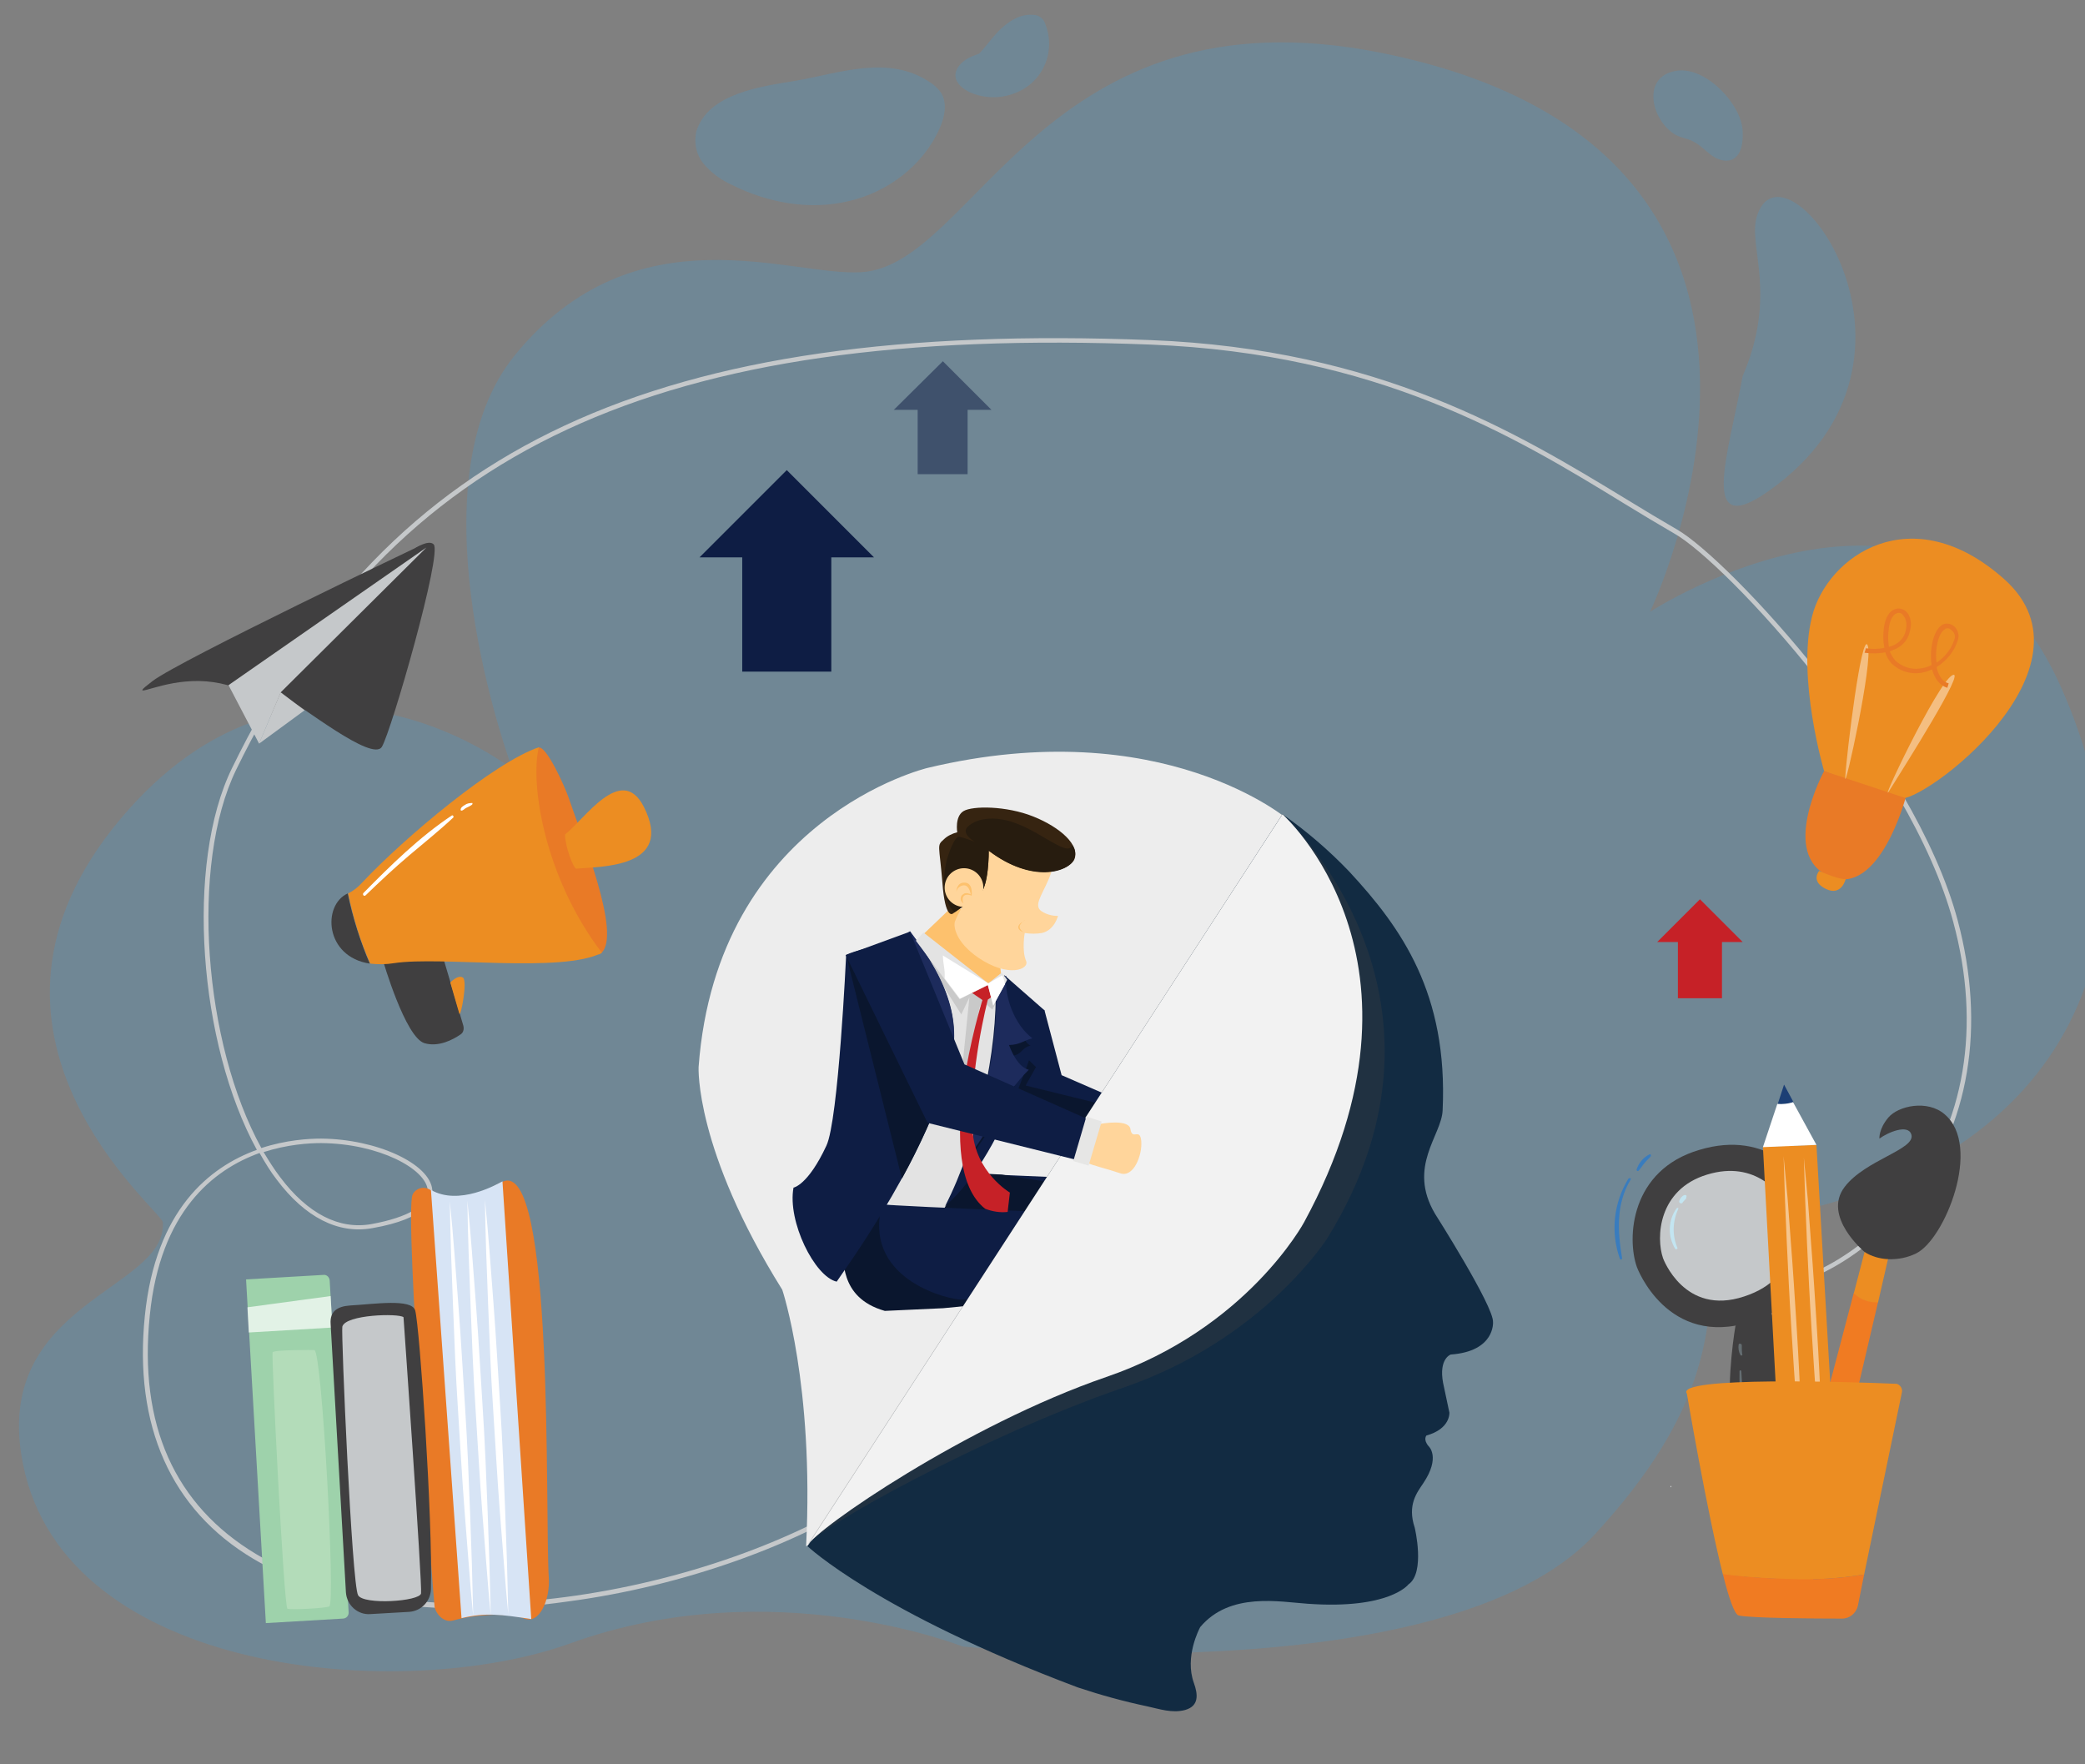 <!--?xml version="1.0" encoding="utf-8"?-->
<!-- Generator: Adobe Illustrator 22.0.1, SVG Export Plug-In . SVG Version: 6.00 Build 0)  -->
<svg version="1.1" id="Layer_1" xmlns="http://www.w3.org/2000/svg" xmlns:xlink="http://www.w3.org/1999/xlink" x="0px" y="0px" viewBox="0 0 463.5 392.2" style="" xml:space="preserve">
<rect x="0" y="0" width="463.5" height="392.2" fill="#808080" stroke="none"/>
<style type="text/css">
	.st0{opacity:0.28;fill:#4A9ACC;enable-background:new    ;}
	.st1{fill:#C5C8CA;}
	.st2{fill:#EC8D22;}
	.st3{fill:#E97A26;}
	.st4{opacity:0.43;fill:#FFFFFF;enable-background:new    ;}
	.st5{fill:#1C3F75;}
	.st6{fill:#FFFFFF;}
	.st7{fill:#403F40;}
	.st8{opacity:0.28;fill:#C3E5F1;enable-background:new    ;}
	.st9{fill:#397CBE;}
	.st10{fill:#C3E5F1;}
	.st11{opacity:0.49;}
	.st12{fill:#F07B22;}
	.st13{fill:#D7E4F5;}
	.st14{fill:#9ED2AB;}
	.st15{opacity:0.7;fill:#FFFFFF;enable-background:new    ;}
	.st16{fill:#B3DCB9;}
	.st17{fill:#EDEDED;}
	.st18{fill:none;stroke:#1E547C;stroke-width:2;stroke-miterlimit:10;}
	.st19{fill:none;stroke:#1C4664;stroke-width:3;stroke-miterlimit:10;}
	.st20{fill:#0E1D44;}
	.st21{fill:#0A162E;}
	.st22{fill:#FFD59B;}
	.st23{fill:#E6E6E5;}
	.st24{fill:#040404;}
	.st25{fill:#E3E3E3;}
	.st26{fill:#FDC16D;}
	.st27{fill:#C9C9C9;}
	.st28{fill:#1D2B5C;}
	.st29{fill:#362411;}
	.st30{fill:#271C0F;}
	.st31{fill:#C62127;}
	.st32{fill:#122B42;}
	.st33{opacity:0.3;fill:#414142;enable-background:new    ;}
	.st34{fill:#F2F2F2;}
	.st35{fill:none;stroke:#1C4664;stroke-width:5;stroke-miterlimit:10;}
	.st36{opacity:0.5;fill:#0E1D44;enable-background:new    ;}
</style>
<title>electronics_and_communication</title>
<g>
	<path class="st0 eRLzeLOp_0" d="M5.1,325.4c-7.2-36,32.1-38.5,31.1-53.7c-0.2-2.6-49.6-42-9.3-89.8c37.8-44.8,81.2-15.2,86.5-11.3
		c0.1,0.1,0.2,0.1,0.3,0c0-0.1,0.1-0.1,0-0.2c-2.4-6.7-21.8-63.8,0.8-91.5c26.8-32.8,61.4-17.3,77.1-18.4
		c25.3-1.7,40.5-63.6,115.2-48.8c109.4,21.8,60,124.3,60,124.3s65-42.3,91.3,16.6c24.2,54.2,2.6,106.1-65.1,118
		c-6.1,1-10.9,5.9-11.9,12c-1.9,13.3-0.8,30.5-26.5,58.4C321.5,377,214,366,214,366s-42.4-16.9-87.2-0.7
		C89.9,378.6,14.5,372.8,5.1,325.4z"></path>
	<path class="st0 eRLzeLOp_1" d="M154.8,29.2c-0.6,2.6,0,5.3,1.7,7.3c1.7,2,3.8,3.5,6.2,4.6c8,4,17.3,5.7,26,3.6c8.7-2,16.6-8,20.2-16.2
		c1.1-2.5,1.7-5.4,0.4-7.7c-0.6-1-1.5-1.8-2.4-2.4c-9.3-6.4-20.3-2.1-30.3-0.4C169.4,19.2,157.4,20.7,154.8,29.2z"></path>
	<path class="st0 eRLzeLOp_2" d="M232.4,5.4c-0.2-0.6-0.5-1.1-1-1.5c-0.5-0.4-1.1-0.6-1.7-0.6c-3.1-0.3-5.9,1.7-8,3.9c-1.4,1.5-2.6,3.2-4,4.7
		c-0.8,0.3-1.6,0.6-2.4,1c-1.5,0.8-3,2.3-2.9,4s1.8,3,3.4,3.7c4.5,1.9,9.8,1.1,13.5-2.1C233,15.2,234.2,10,232.4,5.4z"></path>
	<path class="st0 eRLzeLOp_3" d="M387.4,83.6c-3.2,17.4-9.9,36.6,5.7,25.6c42.2-29.7,3.1-80.9-2.6-60.9C388.6,54.7,395.2,65.5,387.4,83.6"></path>
	<path class="st0 eRLzeLOp_4" d="M372.2,29.8c1.2,0.8,2.8,0.9,4.1,1.6c1.5,0.7,2.7,2,4,3s3.1,1.7,4.7,1.1c2.2-1,2.5-3.9,2.4-6.3
		c-0.2-5.9-8-14.3-14.5-13.5C364.8,16.8,367,26.5,372.2,29.8z"></path>
</g>
<path class="st1 eRLzeLOp_5" d="M104.4,357.6c-19.1,0-35.8-3.8-48.1-11.1c-18.3-10.9-26.6-29.6-24.1-54c2.4-23.6,14.4-33.1,24.9-36.9
	c-12.9-23.5-16-63.5-5.5-84.9c35-71.9,94.2-99.4,204.2-95.1c50.8,2,81.3,20.5,105.8,35.4c3.9,2.4,7.6,4.6,11.2,6.7
	c11.5,6.6,52.8,50.9,62.4,86.9c6.3,23.6,2.6,45.7-10.4,62.2c-11.1,14.1-25.8,20.3-34.6,20.1l0-1c8.7,0.2,22.9-5.9,33.8-19.7
	c12.8-16.3,16.5-38.1,10.2-61.3c-9.6-35.8-50.5-79.8-62-86.3c-3.6-2.1-7.3-4.3-11.2-6.7C336.7,97,306.3,78.6,255.8,76.6
	C146.2,72.3,87.3,99.7,52.5,171.1c-10.3,21.2-7.2,60.9,5.6,84.1c5.5-1.8,10.5-2.1,13.3-2.1c12.4,0.1,24.2,5.6,24.7,11.4
	c0.2,2.3-1.3,6.4-13.3,8.5c-7.6,1.4-15-2.4-21.3-10.8c-1.4-1.8-2.6-3.8-3.8-5.9c-10.3,3.7-22.1,13-24.4,36.1
	c-2.5,24.3,5.5,42.2,23.7,53.1c35.2,21.1,102.1,9.3,138.3-15.2l0.6,0.8c-17.9,12.2-44,21.5-69.7,24.9
	C118.5,357.1,111.3,357.6,104.4,357.6z M58.6,256.1c1.2,2,2.4,3.9,3.7,5.6c6.1,8.1,13.1,11.7,20.3,10.4c8.2-1.5,12.7-4.2,12.5-7.5
	c-0.4-4.8-10.9-10.4-23.7-10.5C68.6,254.1,63.9,254.4,58.6,256.1z"></path>
<g id="bulb">
	<path class="st2 eRLzeLOp_6" d="M405.5,171.4c0,0,11.7,4.7,16.7,6.1s45.6-29,23.3-48.8c-20.5-18.2-39.3-5.2-42.7,8.4S405.5,171.4,405.5,171.4z
		"></path>
	<path class="st3 eRLzeLOp_7" d="M405.5,171.4c0,0-10.2,18.8,1.4,23.5c10.9,4.4,16.7-17.5,16.7-17.5L405.5,171.4z"></path>
	<path class="st2 eRLzeLOp_8" d="M404.4,193.6c0,0-2,2.3,1.5,4s4.4-2.2,4.4-2.2S409.2,195.7,404.4,193.6z"></path>
	<path class="st4 eRLzeLOp_9" d="M420.1,175.6c-3.1,5.1,10.5-23.7,13.9-25.5S423.2,170.6,420.1,175.6z"></path>
	<path class="st4 eRLzeLOp_10" d="M410.2,172.9c-0.2,3.3,6.3-25.9,5-29.4S410.5,167.3,410.2,172.9z"></path>
	<path class="st3 eRLzeLOp_11" d="M414.5,145.1l0.3-1c1.4,0.2,2.8,0.2,4.1-0.1c-0.3-1.5-0.3-3-0.1-4.5c0.3-2.2,1.2-3.7,2.5-4.1
		c0.8-0.3,1.7-0.1,2.4,0.5c1.1,1,1.4,2.8,0.8,4.7c-0.4,1.6-1.5,2.9-3,3.6c-0.5,0.2-0.9,0.4-1.4,0.6c0.3,0.7,0.7,1.4,1.2,2
		c1.5,1.4,3.5,2.1,5.5,1.8c0.9-0.1,1.8-0.3,2.6-0.8c-0.5-3.2,0.3-7.5,2.2-8.8c0.7-0.5,1.7-0.5,2.5,0c1.1,0.7,1.6,2.2,1.1,3.4
		c-0.8,2.5-2.5,4.5-4.7,5.9c0.3,1.3,1,3.2,2.7,3.6l-0.3,1c-1.6-0.5-2.8-1.9-3.4-4.1c-0.9,0.4-1.8,0.7-2.7,0.8
		c-2.3,0.3-4.6-0.5-6.3-2.1c-0.6-0.7-1.1-1.5-1.4-2.5C417.6,145.3,416,145.3,414.5,145.1z M422.7,136.4c-0.3-0.2-0.7-0.2-1-0.1
		c-0.9,0.3-1.6,1.6-1.8,3.3c-0.2,1.4-0.2,2.8,0,4.2c0.4-0.1,0.9-0.3,1.3-0.5c1.2-0.6,2.1-1.7,2.4-2.9c0.5-1.9,0-3.1-0.6-3.7
		C422.9,136.5,422.8,136.4,422.7,136.4L422.7,136.4z M433.5,139.8c-0.4-0.2-0.9-0.2-1.2,0.1c-1.4,0.9-2.2,4.3-1.8,7.4
		c1.8-1.2,3.2-2.9,3.9-5c0.4-0.8,0.1-1.8-0.7-2.3L433.5,139.8z"></path>
</g>
<path class="st5 eRLzeLOp_12" d="M93.3,390.5"></path>
<path class="st6 eRLzeLOp_13" d="M371.5,330.3c-0.1,0-0.1,0.1-0.1,0.2c0,0,0,0.1,0.1,0.1C371.5,330.5,371.6,330.4,371.5,330.3
	C371.5,330.3,371.5,330.3,371.5,330.3z"></path>
<g id="blow">
	<path class="st7 eRLzeLOp_14" d="M85.1,213.4c0,0,5,17.3,9.3,18.5c3.1,0.9,6.3-0.8,7.9-1.9c0.7-0.4,0.9-1.2,0.7-2l-4.6-15.5
		C98.4,212.6,90.3,213.4,85.1,213.4z"></path>
	<path class="st3 eRLzeLOp_15" d="M126.4,177.3c-0.9-2.6-5-11.7-6.7-11.1c-3.3,9.9,1.6,28.6,13.4,46c0.2-0.1,0.4-0.2,0.5-0.3
		C138.4,207.9,129.1,185.4,126.4,177.3z"></path>
	<path class="st7 eRLzeLOp_16" d="M77.3,198.6L77.3,198.6c-5.7,2.6-5.1,14.1,4.9,15.6C80.1,209.3,78.4,204,77.3,198.6z"></path>
	<path class="st2 eRLzeLOp_17" d="M119.8,166.1c-10,3.4-29.8,20-39.3,30.1c-0.9,1-1.9,1.8-3.1,2.4c1.1,5.4,2.7,10.6,4.9,15.6
		c1.7,0.2,3.5,0.2,5.3-0.1c10.6-1.6,37.3,2.3,46.2-2.3C120.9,194.9,117.8,173.9,119.8,166.1z"></path>
	<path class="st2 eRLzeLOp_18" d="M125.6,185.5c0,2.6,1.9,7.6,2.5,7.6c5.1-0.5,22,0,15-13.8C138.1,169.6,129.9,182.2,125.6,185.5z"></path>
	<path class="st2 eRLzeLOp_19" d="M100.1,218.4c0,0,1.7-1.8,2.8-1.1s-0.5,9-0.8,8L100.1,218.4z"></path>
	<path class="st6 eRLzeLOp_20" d="M100.4,181.3c-7.2,4.8-13.6,11.1-19.6,17.2c-0.3,0.3,0.1,0.9,0.5,0.5c3.1-3,6.3-6,9.6-8.8s6.7-5.5,9.9-8.5
		C100.9,181.5,100.7,181.1,100.4,181.3z"></path>
	<path class="st6 eRLzeLOp_21" d="M104.9,178.5c-0.5,0-1.1,0.1-1.5,0.4c-0.5,0.3-1,0.6-1,1.1c0,0.1,0.1,0.2,0.1,0.2c0,0,0,0,0,0
		c0.5,0,0.7-0.4,1.1-0.6s0.9-0.4,1.3-0.7c0.1-0.1,0.2-0.2,0.1-0.3C105.1,178.5,105,178.5,104.9,178.5z"></path>
</g>
<g id="glass">
	<path class="st7 eRLzeLOp_22" d="M363.9,281.7c0,0,6.7,18.1,25.4,12.1c18.8-6.1,15.6-23.1,13.8-27.6c-1.9-4.5-10-15.2-25.3-10.6
		C362.4,260.1,361.6,275.3,363.9,281.7z"></path>
	<path class="st1 eRLzeLOp_23" d="M369.7,279.7c0,0,4.7,12.9,18,8.5c13.3-4.3,11.1-16.3,9.7-19.6c-1.3-3.2-7.1-10.8-17.9-7.5
		C368.6,264.4,368.1,275.1,369.7,279.7z"></path>
	<path class="st7 eRLzeLOp_24" d="M385.8,294.7c0,0-2,11.4-1,20.2s9.4,18.8,18.2,13.1c8.7-5.6,2.3-17.6-0.3-22.4c-3.3-6.1-10.5-15.7-10.5-15.7
		L385.8,294.7z"></path>
	<path class="st8 eRLzeLOp_25" d="M386.7,304.8c-0.1,4.6,0.4,9.1,1.4,13.6c0,0.1,0.1,0.1,0.2,0.1c0.1,0,0.1-0.1,0.1-0.2c-0.6-4.5-1.1-9-1.3-13.5
		C387.1,304.6,386.7,304.5,386.7,304.8z"></path>
	<path class="st8 eRLzeLOp_26" d="M386.5,298.9c-0.1,0.8,0,1.6,0.4,2.3c0.1,0.1,0.2,0.2,0.3,0.1c0.1,0,0.2-0.2,0.1-0.3c-0.1-0.7-0.1-1.4-0.1-2
		c0-0.2-0.2-0.3-0.4-0.3C386.7,298.6,386.5,298.8,386.5,298.9z"></path>
	<path class="st9 eRLzeLOp_27" d="M362,262c-3.3,5.4-4,11.9-1.9,17.8c0,0.1,0.2,0.2,0.3,0.2c0.1,0,0.2-0.2,0.2-0.3l0,0c-1-6-1.4-12,1.9-17.5
		c0.1-0.1,0-0.3-0.1-0.3S362.1,261.9,362,262z"></path>
	<path class="st9 eRLzeLOp_28" d="M366.7,256.6c-1.4,0.7-2.4,1.9-2.9,3.4c0,0.1,0.1,0.3,0.2,0.3c0.1,0,0.1,0,0.2,0c0.5-0.5,0.9-1.2,1.4-1.8
		s1-1,1.4-1.5C367.1,256.8,366.9,256.5,366.7,256.6z"></path>
	<path class="st10 eRLzeLOp_29" d="M372.7,268.6c-1.9,2.7-2,6.2-0.3,9c0.1,0.2,0.6,0.1,0.5-0.2c-1.2-2.8-1.1-5.9,0.2-8.7
		C373.2,268.5,372.9,268.4,372.7,268.6z"></path>
	<path class="st10 eRLzeLOp_30" d="M374.8,265.7c-0.3-0.2-0.7,0.1-0.9,0.3c-0.3,0.3-0.5,0.6-0.6,1c-0.1,0.2,0.1,0.4,0.3,0.5c0.2,0,0.3,0,0.4-0.1
		c0.1-0.2,0.2-0.3,0.4-0.5c0.1-0.2,0.3-0.3,0.4-0.4C374.8,266.2,375.1,265.8,374.8,265.7z"></path>
	<path class="st10 eRLzeLOp_31" d="M401.3,279.6c-0.7,2.8-2.2,5.3-4.3,7.2c-0.2,0.2,0,0.6,0.3,0.4c2.5-1.8,4.1-4.5,4.5-7.5
		C401.8,279.4,401.3,279.3,401.3,279.6z"></path>
	<path class="st5 eRLzeLOp_32" d="M408.9,341.7c0,0,0.2,5.9-4.6,6.9s-7.4-1.7-7.6-5.4S408.9,341.7,408.9,341.7z"></path>
	<path class="st2 eRLzeLOp_33" d="M396.7,343.3L408.9,341.7L408.5,335.5L396.3,336.6Z"></path>
	<path class="st2 eRLzeLOp_34" d="M391.9,254.9L396.3,336.6L408.5,335.5L403.8,254.5Z"></path>
	<g class="st11">
		<path class="st6 eRLzeLOp_35" d="M405.6,333.3c-0.3-3.2-0.6-6.3-0.9-9.5l-0.7-9.5c-0.5-6.3-0.9-12.7-1.3-19s-0.7-12.7-1-19l-0.4-9.5
			c-0.1-3.2-0.2-6.4-0.3-9.5c0.3,3.2,0.6,6.3,0.9,9.5l0.7,9.5c0.5,6.3,0.9,12.7,1.3,19s0.7,12.7,1,19l0.4,9.5
			C405.4,326.9,405.6,330.1,405.6,333.3z"></path>
	</g>
	<g class="st11">
		<path class="st6 eRLzeLOp_36" d="M401.1,333c-0.3-3.2-0.6-6.3-0.9-9.5l-0.7-9.5c-0.5-6.3-0.9-12.7-1.3-19s-0.7-12.7-1-19l-0.4-9.5
			c-0.1-3.2-0.2-6.4-0.3-9.5c0.3,3.2,0.6,6.3,0.9,9.5l0.7,9.5c0.5,6.3,0.9,12.7,1.3,19s0.7,12.7,1,19l0.4,9.5
			C400.9,326.6,401,329.8,401.1,333z"></path>
	</g>
	<path class="st5 eRLzeLOp_37" d="M398.7,245l-2.1-3.9l-1.4,4.3C396.3,245.5,397.5,245.3,398.7,245z"></path>
	<path class="st6 eRLzeLOp_38" d="M403.8,254.5l-5.2-9.5c-1.1,0.4-2.4,0.5-3.5,0.4l-3.2,9.6L403.8,254.5z"></path>
	<path class="st7 eRLzeLOp_39" d="M414.5,278.3c0,0-9.5-7.9-4.4-14.5c4.6-6,15.8-8.3,14.8-11.6c-0.7-2.4-5.2-0.5-7.1,0.9c0,0-0.2-2.1,2-4.7
		s8.7-4,12.5-0.7c8.4,7.1,0,27.8-6.3,30.9c-2,1-4.2,1.4-6.4,1.3l-2.9,1.1L414.5,278.3z"></path>
	<path class="st2 eRLzeLOp_40" d="M396.9,350.9c1.6,0.8,3.4,1.2,5.2,1.4c0.4,0,0.7-0.2,0.8-0.6l1.4-6.1l-7.3-1.1l-1,4.2
		C395.8,349.5,396.2,350.4,396.9,350.9z"></path>
	<path class="st12 eRLzeLOp_41" d="M412.1,287.4l-15,57l7,2.3l13.4-57.3C415.4,289.5,413.5,288.8,412.1,287.4z"></path>
	<path class="st2 eRLzeLOp_42" d="M414.5,278.3L414.5,278.3l-2.4,9.2c1.4,1.4,3.4,2.1,5.4,2l2.2-9.6C417.9,279.8,416,279.3,414.5,278.3z"></path>
	<path class="st2 eRLzeLOp_43" d="M414.4,350l8.4-40.5c0.2-0.8-0.4-1.7-1.2-1.9c-0.1,0-0.2,0-0.3,0c-9.2-0.4-49.1-1.7-46.3,2.2
		c0,0,4.4,25.9,8,40.2c3.4,0.5,8.2,0.8,14.8,1.1C403.4,351.2,408.9,350.9,414.4,350z"></path>
	<path class="st12 eRLzeLOp_44" d="M397.8,351c-6.6-0.2-11.4-0.6-14.8-1.1c1.3,5.3,2.6,9,3.5,9.2c2.5,0.6,16.8,0.7,23,0.7c1.7,0,3.1-1.2,3.5-2.8
		l1.4-7C408.9,350.9,403.3,351.2,397.8,351z"></path>
</g>
<g id="book1">
	<path class="st3 eRLzeLOp_45" d="M91.7,265.6c-1.8,4.6,4.6,89,4.9,91.5c0.1,1.2,1.8,3.8,4.2,3.1c5.8-1.6,12.7-1.6,15.8-0.4
		c3.4,1.3,5.7-4.4,5.4-9c-0.9-14.9,1.3-93.6-10.3-88.1c-4.7,2.2-8.8,6.3-15.9,1.9c-1.2-0.9-2.9-0.7-3.8,0.5
		C91.9,265.2,91.8,265.4,91.7,265.6z"></path>
	<path class="st13 eRLzeLOp_46" d="M95.8,264.5l6.8,95.2c5.4-1.3,8.8-0.8,15.5,0.2l-6.4-97.3C110.4,263.3,102,268.1,95.8,264.5z"></path>
	<path class="st6 eRLzeLOp_47" d="M107.8,266.7c0.8,7.7,1.3,15.3,1.9,23c0.6,7.7,1,15.4,1.5,23c0.5,7.6,0.8,15.4,1.1,23.1l0.4,11.5
		c0.1,3.8,0.2,7.7,0.3,11.5c-0.4-3.8-0.7-7.7-1-11.5l-0.9-11.5c-0.6-7.7-1-15.4-1.5-23s-0.8-15.4-1.1-23.1S107.9,274.4,107.8,266.7z
		"></path>
	<path class="st6 eRLzeLOp_48" d="M103.9,266.9c0.8,7.7,1.3,15.3,1.9,23c0.6,7.7,1,15.4,1.5,23s0.8,15.4,1.1,23.1l0.4,11.5
		c0.1,3.8,0.2,7.7,0.3,11.5c-0.4-3.8-0.7-7.7-1-11.5l-0.9-11.5c-0.6-7.7-1-15.4-1.5-23s-0.8-15.4-1.1-23.1S104,274.6,103.9,266.9z"></path>
	<path class="st6 eRLzeLOp_49" d="M100,267.1c0.8,7.7,1.3,15.3,1.9,23c0.6,7.7,1,15.4,1.5,23s0.8,15.4,1.1,23.1l0.4,11.5
		c0.1,3.8,0.2,7.7,0.3,11.5c-0.4-3.8-0.7-7.7-1-11.5l-0.9-11.5c-0.6-7.7-1-15.4-1.5-23s-0.8-15.4-1.1-23.1S100.1,274.8,100,267.1z"></path>
</g>
<g id="books2">
	<path class="st14 eRLzeLOp_50" d="M71.9,283.4l-17.2,1l4.4,76.4l17.1-1c0.8,0,1.4-0.7,1.3-1.5c0,0,0,0,0,0c-0.5-9.5-3.6-63.1-4.2-73.5
		C73.3,283.9,72.6,283.3,71.9,283.4C71.9,283.4,71.9,283.4,71.9,283.4z"></path>
	<path class="st15 eRLzeLOp_51" d="M55,290.6l0.3,5.6l18.6-1.1l-0.4-7L55,290.6z"></path>
	<path class="st16 eRLzeLOp_52" d="M69.9,300.1c0,0-8.9-0.1-9.3,0.5c-0.3,0.6,2.5,56.7,3.3,57s8.3-0.1,9.3-0.5C74.6,356.4,71.6,300.7,69.9,300.1
		z"></path>
	<path class="st7 eRLzeLOp_53" d="M91,358.3l-8.7,0.5c-2.8,0.2-5.2-2-5.4-4.8c0,0,0,0,0,0l-3.4-59.7c-0.2-2.8,1.5-3.9,4.3-4.1
		c5.4-0.3,13.7-1.6,14.5,1.1c1,3.7,3.9,46.3,3.5,62C95.7,356,93.6,358.1,91,358.3z"></path>
	<path class="st1 eRLzeLOp_54" d="M89.7,292.8c-1.1-0.9-12.9-0.6-13.6,2.1c-0.3,1.3,2.1,57.2,3.5,59.7c1.2,2.2,13.7,1.4,14-0.4
		S89.7,292.8,89.7,292.8z"></path>
</g>
<path class="st17 eRLzeLOp_55" d="M286.5,182.3c0,0-28-24.1-80.3-11.6c0,0-46.8,11.1-50.9,66.5c0,0-0.9,18.3,18.6,49.5c0,0,7.1,21.1,5.3,57
	l59.5-25l47.8-85.2L286.5,182.3z"></path>
<path class="st18 eRLzeLOp_56" d="M214.2,300.1h-3.5c-0.3-1.2-0.6-2.4-1-3.6l3-1.7c0.7-0.4,1-1.3,0.5-2l-3-5.1c-0.4-0.7-1.3-1-2-0.5l-3.1,1.8
	c-0.8-0.9-1.7-1.8-2.7-2.6l1.7-3c0.4-0.7,0.2-1.6-0.5-2c0,0,0,0,0,0l-5.1-3c-0.7-0.4-1.6-0.2-2,0.5l-1.8,3.1
	c-1.2-0.4-2.4-0.7-3.6-0.9v-3.4c0-0.8-0.7-1.5-1.5-1.5l0,0h-5.9c-0.8,0-1.5,0.7-1.5,1.5v3.5c-1.2,0.2-2.4,0.6-3.6,1l-1.7-3
	c-0.4-0.7-1.3-1-2-0.5l-5.1,3c-0.7,0.4-0.9,1.3-0.5,2c0,0,0,0,0,0l1.8,3.1c-0.9,0.8-1.8,1.7-2.6,2.7l-3-1.6c-0.7-0.4-1.6-0.2-2,0.5
	l-3,5.1c-0.4,0.7-0.2,1.6,0.5,2c0,0,0,0,0,0l3.1,1.8c-0.4,1.2-0.7,2.4-0.9,3.6h-3.4c-0.8,0-1.5,0.7-1.5,1.5v5.9
	c0,0.8,0.7,1.5,1.5,1.5c0,0,0,0,0,0h3.5c0.2,1.2,0.6,2.4,1,3.6l-3,1.7c-0.7,0.4-1,1.3-0.5,2l3,5.1c0.4,0.7,1.3,1,2,0.5l3.1-1.8
	c0.8,0.9,1.7,1.8,2.7,2.6l-1.7,3c-0.4,0.7-0.2,1.6,0.5,2c0,0,0,0,0,0l5.1,3c0.7,0.4,1.6,0.2,2-0.5l1.8-3.1c1.2,0.4,2.4,0.7,3.6,0.9
	v3.4c0,0.8,0.7,1.5,1.5,1.5h5.9c0.8,0,1.5-0.7,1.5-1.5v-3.5c1.2-0.2,2.4-0.6,3.6-1l1.7,3c0.4,0.7,1.3,1,2,0.6c0,0,0,0,0,0l5.1-3
	c0.7-0.4,0.9-1.3,0.5-2l-1.8-3.1c0.9-0.8,1.8-1.7,2.6-2.7l3,1.7c0.7,0.4,1.6,0.2,2-0.5c0,0,0,0,0,0l3-5.1c0.4-0.7,0.2-1.6-0.5-2
	c0,0,0,0,0,0l-3.1-1.8c0.4-1.2,0.7-2.4,0.9-3.6h3.4c0.8,0,1.5-0.7,1.5-1.5c0,0,0,0,0,0v-6C215.7,300.7,215,300.1,214.2,300.1z
	 M186.9,316.7c-6.5,0-11.8-5.3-11.8-11.8c0-6.5,5.3-11.8,11.8-11.8c6.5,0,11.8,5.3,11.8,11.8C198.8,311.4,193.5,316.7,186.9,316.7
	C186.9,316.7,186.9,316.7,186.9,316.7z"></path>
<path class="st19 eRLzeLOp_57" d="M186.9,288.1c-9.3,0-16.8,7.5-16.8,16.8s7.5,16.8,16.8,16.8c9.3,0,16.8-7.5,16.8-16.8l0,0
	C203.7,295.6,196.2,288.1,186.9,288.1C186.9,288.1,186.9,288.1,186.9,288.1z M186.9,318.6c-7.6,0-13.8-6.2-13.8-13.8
	s6.2-13.8,13.8-13.8c7.6,0,13.8,6.2,13.8,13.8c0,0,0,0,0,0C200.7,312.5,194.5,318.6,186.9,318.6L186.9,318.6z"></path>
<path class="st20 eRLzeLOp_58" d="M259.5,258.7l-0.3-9.6L236,239l-3.8-14.4c0.1,0-15.5-7.7-15.4-7.7c-8.2,1.8-5.9-4.6-5.9-4.6l18.2,37.3
	L259.5,258.7z"></path>
<path class="st21 eRLzeLOp_59" d="M258.1,248.7l-30.1-7.4l2.3-4.1l-5-4.9l-3.3,2.6v8.3c0,0,3,4.2,4.4,4.6s18.4,6.1,18.6,6.2s10.4,3.5,10.4,3.5
	L258.1,248.7z"></path>
<path class="st22 eRLzeLOp_60" d="M258.9,254.8c-0.4,1-0.2,2.5-0.7,3.6c1.4,0.7,4.9,1.5,7.5,2.4c3,1.1,5-4.1,4.7-7.2c-0.3-3-2,0-2.4-2.6
	c-0.3-2.2-5.9-1.4-7.5-1C260.1,251.7,259.6,253.3,258.9,254.8z"></path>
<path class="st23 eRLzeLOp_61" d="M261.6,249.3L258.7,259.1L255.3,258.1L258.2,248.2Z"></path>
<path class="st24 eRLzeLOp_62" d="M242.3,326.5c0.2,0.6,0.4,0.9,0.6,1c2.1,0.2,1.7,4.2,2.4,4.5c3.5,1.9,16.8,8.2,18,5S252,326.7,252,326.7v-0.2
	C248.8,326.7,245.5,326.7,242.3,326.5z"></path>
<path class="st20 eRLzeLOp_63" d="M198.4,270.8l0.1-0.4c10.7-11.6,4.4-8,9.5-10c-0.2,0.3,64,2.8,64,2.8l-19.4,61.9c-2.1,3.9-9.9,4.4-10.8,2.5
	c-0.8-5.7,10.8-47.4,10.8-47.4l-31.5,3.2L198.4,270.8z"></path>
<path class="st21 eRLzeLOp_64" d="M198.4,270.8l0.1-0.4c10.7-11.6,9.7-7.8,14.9-9.8l9.3,0.5l40.6,6.5c0,0-16.5,49.5-15.7,55.1
	c0.5,1,3,1.3,5.4,0.8l-0.4,1.4c-2.1,3.9-9.9,4.4-10.8,2.5c-0.8-5.7,10.8-47.4,10.8-47.4l-31.5,3.2L198.4,270.8z"></path>
<path class="st25 eRLzeLOp_65" d="M214.7,212.7l-11.4-2.9c2.3,10.2-1.7,22.4-3.9,32.7c-1.3,5.8-3,11.3-4.8,17c-1.3,4.6,1.2,6.3,1.2,6.3l11.1,8.8
	c1.4-0.4,1.4-6.5,8.4-12.6c0,0-1-3.5,7.3-15.2c1-1.4,0.3-2.3,1.2-3.8C227.5,218.5,225.7,220.9,214.7,212.7z"></path>
<path class="st26 eRLzeLOp_66" d="M216.5,202.7l-4.9-1.1c0,0-5.8,5.6-7,6.7s14.6,11.3,14.6,11.3s0.4-0.9,3.5-2.2c0,0-0.6-3.5-0.3-3.8
	C224.4,211.5,216.5,202.7,216.5,202.7z"></path>
<path class="st24 eRLzeLOp_67" d="M230.7,333.8c0.2,0.6,0.4,0.9,0.6,1c2.1,0.2,1.7,4.2,2.4,4.5c3.5,1.9,16.8,8.2,18,5S240.5,334,240.5,334v-0.2
	C237.3,334,234,334,230.7,333.8z"></path>
<path class="st20 eRLzeLOp_68" d="M209.6,290.7l31.5-3.2c0,0-11.6,41.7-10.8,47.4c1,1.9,8.8,1.3,10.8-2.5l19.4-61.9c0,0-64.2-2.4-64-2.8
	c-5.2,2,1.2-1.5-9.5,10l-0.1,0.4"></path>
<path class="st21 eRLzeLOp_69" d="M245.7,280.3c-0.9,2.5-11.4,6.7-13.9,7.5c-0.9,0.4-2,0-3.1,0.1c-5.1,0.1-9.7,0.9-14.6,1
	c-2.8,0.2-21.5-4.2-18.3-19.9c0.5-2.7-5.2,8.9-8.7,8.8c0.8,1.4-1,10.6,9.6,13.6l13-0.6l31.8-3.1l-3.3,10.9
	C238.1,298.5,243.8,285.6,245.7,280.3z"></path>
<path class="st27 eRLzeLOp_70" d="M204.4,210.9l9.3,14.6l1.8-3.8c0,0-2.6,25.5-2.5,25.5s4.8-23.4,4.8-23.4l0.8-1.1l2,1.7l3.2-5.8l-1-1.8l-5,2.9
	c0,0-3.9,0-4.1,0S204.4,210.9,204.4,210.9z"></path>
<path class="st20 eRLzeLOp_71" d="M210.6,239.2c3.5-10.8,0.8-20.1-8.3-32.1l-14.2,5.2c0,0-1.7,36.8-4.4,42.4c-4.1,8.8-7.3,9.3-7.3,9.3
	c-1.4,7.5,4.7,19.8,9.6,20.9C187.9,282,203.6,260.8,210.6,239.2z"></path>
<path class="st28 eRLzeLOp_72" d="M202.3,207l-1.8,1.4c4.5,9.1-0.4,13-0.4,13l6.4,4.9l-5.8,1.7c0,0,6.3,14,2.9,27.7c0,0,5.3-11.3,7-16.6
	C214.2,228.3,211.4,219,202.3,207z"></path>
<path class="st21 eRLzeLOp_73" d="M210.6,239.2c-2.7,7.9-6.1,15.5-10.1,22.8l0,0l-12.4-49.7c0,0,14.2,12.8,23.9,20.9
	C211.8,235.2,211.3,237.2,210.6,239.2z"></path>
<path class="st20 eRLzeLOp_74" d="M223.3,216.8l-2,1.8c0.6,14.8-4,35.5-11.2,49.5c14.2-12.2,22.1-43.5,22.1-43.5L223.3,216.8z"></path>
<path class="st21 eRLzeLOp_75" d="M224.3,244.8c1-1.5,2-6.4,2-6.4s-0.4-1.4-1.3-3.7c2.3-0.3,1.8-1.6,4.1-2.3c-1.4-0.4-2.4-4-3.1-5.1
	c-2.5,0.1-1.9,2.4-4.5,2.6c-0.1,10.7,0.7,16.9-6.8,28.2C217.2,256,221.1,248.9,224.3,244.8z"></path>
<path class="st28 eRLzeLOp_76" d="M216.6,255.4c4.8-6.7,6.3-11.8,12.1-17.6c-2.2-0.6-3.6-3.4-4.4-5.5c2.5-0.1,2.8-0.8,5.2-1.5
	c-4-3-6.3-9.3-5.8-13.9l-2.3,1.7c0.6,13.7-2.5,26.3-6.8,39.9C214.9,257.3,216,256.4,216.6,255.4z"></path>
<path class="st22 eRLzeLOp_77" d="M219.9,187.2c0,0,4.8-3.1,9.5-0.1s5.3,4.7,3.7,8.4s-3.4,5.9-1.5,7.1c1.1,0.7,2.3,1,3.6,1c0,0-0.8,3.2-3.6,3.8
	c-1.2,0.2-2.5,0.2-3.8,0c0,0-0.7,3.9,0.3,6.2c0.8,1.8-3.8,3.9-10.6-0.7c-5.1-3.5-5.6-7-5.2-8.1c0.4-1,0.9-2,1.4-2.9
	C214.3,200.8,219.9,187.2,219.9,187.2z"></path>
<path class="st29 eRLzeLOp_78" d="M219.8,189.1c0,0,0.1,8.3-2.2,9.9s-5.8,4.1-5.8,4.1s-1.7,1.4-2.3-6.9c-0.7-8.5-1.3-8.2,0.3-9.6
	c0.8-0.8,1.9-1.3,3-1.6c0,0-0.6-3.5,1.4-4.7s9.5-1.2,15.5,1.2s10.5,6.4,9.1,9.6C237.5,193.7,229.5,196.4,219.8,189.1z"></path>
<path class="st30 eRLzeLOp_79" d="M238.4,187.9c-1.2,3-8.2-4.4-15.4-5.7c-3.1-0.6-6-0.1-7.8,1.5s1.6,3.5,1.6,3.5c-1.1-0.5-2.3-0.9-3.6-1.2
	c-1-0.1-2.5,4-2.9,5.9c-0.3,1.7-1.5,7.7,1.9,10.9l5.4-3.8c2.3-1.6,2.2-9.9,2.2-9.9c9.7,7.4,17.7,4.7,18.9,2
	C239.2,190.1,239.1,188.8,238.4,187.9z"></path>
<path class="st22 eRLzeLOp_80" d="M210,197.3A4.3,4.3 0,1,1 218.6,197.3A4.3,4.3 0,1,1 210,197.3"></path>
<path class="st26 eRLzeLOp_81" d="M214.2,200.8c-0.6-0.3-0.8-1-0.5-1.6c0.1-0.2,0.2-0.3,0.4-0.4c0.6-0.6,1.7,0,1.7,0s-0.3-2.1-1.6-2
	c-0.8,0.1-1.4,0.6-1.6,1.4c0,0,0-2.1,1.9-2s1.5,2.9,1.5,2.9s-1.8-0.8-2,0.7C214,200.1,214,200.5,214.2,200.8z"></path>
<path class="st26 eRLzeLOp_82" d="M227.6,207.3c0,0-1.5-0.9-0.7-1.9c0.3-0.4,0.6-0.7,1-0.9C228,204.6,224.6,206,227.6,207.3z"></path>
<path class="st31 eRLzeLOp_83" d="M214.9,219.9l3.5,2.4c0,0-11.6,36.8,0.6,46.4c1.6,0.6,3.3,0.9,5,0.7l0.5-4.3c0,0-7.7-4.5-8.3-13.8
	c-0.8-13,3.4-29.1,3.4-29.1l2.9-2l-3.5-1.5L214.9,219.9z"></path>
<path class="st25 eRLzeLOp_84" d="M205.3,207.3L219.7,218.6L222.7,216.2L223.9,217.8L220.8,223.6L219.6,219L213.3,222.1L203.6,209.1Z"></path>
<path class="st6 eRLzeLOp_85" d="M219.7,218.6l-10.1-6.2c0.1,2.4,0.5,2.8,0.4,5.1l3.4,4.5l6.2-3.1l1.2,4.6l2.6-4.7c-0.1-0.7-0.3-1.4-0.6-2
	L219.7,218.6z"></path>
<path class="st32 eRLzeLOp_86" d="M179.5,343.7L285.1,181c5.3,3.7,10.3,8,14.8,12.7c11.7,12.6,22,27.2,20.8,53.1c-0.2,5.6-7.9,12.5-1.7,23
	c0,0,13.1,20.6,12.9,24.1c0,0,0.5,6.5-9.4,7.2c0,0-2.7,0.9-1.7,6.3l1.4,6.6c0,0,0.3,3.6-5.1,5.1c0,0-0.8,0.9,0.5,2.4
	c0,0,2.7,2.4-1.2,8.2c-1.4,2.1-3.6,4.8-1.9,9.9c0,0,2.4,10-1.4,12.6c0,0-4.2,5.6-22.4,4.3c-6.1-0.4-17.3-2.7-23.9,5.2
	c-0.2,0.4-3.5,6.6-1.4,12.4c0.9,2.5,1.2,5.1-1.9,6c-2.9,0.8-5.7-0.2-8.5-0.8c-5.2-1.1-10.3-2.5-15.4-4.2
	C194.9,358.3,179.5,343.7,179.5,343.7z"></path>
<path class="st33 eRLzeLOp_87" d="M285.1,181c0,0,43.6,39.7,10,94.2c0,0-14.2,22.6-45.5,33.3c-31.1,10.7-68.3,31.4-70.2,35.1L285.1,181z"></path>
<path class="st34 eRLzeLOp_88" d="M285.1,181c0,0,36.5,32.4,4.8,90.7c0,0-12.7,23.7-44,34.4c-31.1,10.7-64.6,33.8-66.4,37.5L285.1,181z"></path>
<path class="st18 eRLzeLOp_89" d="M313.3,176.8h-3.8c-0.3-1.3-0.6-2.6-1.1-3.9l3.2-1.8c0.8-0.4,1-1.4,0.6-2.2l-3.2-5.5c-0.4-0.8-1.4-1-2.2-0.6
	l-3.3,1.9c-0.9-1-1.9-2-2.9-2.8l1.8-3.2c0.4-0.8,0.2-1.7-0.6-2.2c0,0,0,0,0,0l-5.5-3.2c-0.8-0.4-1.7-0.2-2.2,0.6l-1.9,3.3
	c-1.3-0.4-2.6-0.8-3.9-1v-3.7c0-0.9-0.7-1.6-1.6-1.6c0,0,0,0,0,0h-6.3c-0.9,0-1.6,0.7-1.6,1.6c0,0,0,0,0,0v3.8
	c-1.3,0.3-2.6,0.6-3.9,1.1l-1.8-3.2c-0.4-0.8-1.4-1-2.2-0.6l-5.5,3.2c-0.8,0.4-1,1.4-0.6,2.2l1.9,3.3c-1,0.9-2,1.9-2.8,2.9l-3.2-1.8
	c-0.8-0.4-1.7-0.2-2.2,0.6l-3.2,5.5c-0.4,0.8-0.2,1.7,0.6,2.2l3.3,1.9c-0.4,1.3-0.8,2.6-1,3.9h-3.7c-0.9,0-1.6,0.7-1.6,1.6
	c0,0,0,0,0,0v6.3c0,0.9,0.7,1.6,1.6,1.6c0,0,0,0,0,0h3.8c0.3,1.3,0.6,2.6,1.1,3.9l-3.2,1.8c-0.8,0.4-1,1.4-0.6,2.2l3.2,5.5
	c0.4,0.8,1.4,1,2.2,0.6l3.3-1.9c0.9,1,1.9,2,2.9,2.8l-1.8,3.2c-0.4,0.8-0.2,1.7,0.6,2.2c0,0,0,0,0,0l5.5,3.2
	c0.8,0.4,1.7,0.2,2.2-0.6l1.9-3.3c1.3,0.4,2.6,0.8,3.9,1v3.7c0,0.9,0.7,1.6,1.6,1.6h6.3c0.9,0,1.6-0.7,1.6-1.6c0,0,0,0,0,0v-3.8
	c1.3-0.3,2.6-0.6,3.9-1.1l1.8,3.2c0.4,0.8,1.4,1,2.1,0.6c0,0,0,0,0,0l5.5-3.2c0.8-0.4,1-1.4,0.6-2.2l-1.9-3.3c1-0.9,2-1.9,2.8-2.9
	l3.2,1.8c0.8,0.4,1.7,0.2,2.2-0.6l3.2-5.5c0.4-0.8,0.2-1.7-0.6-2.2l-3.3-1.9c0.4-1.3,0.8-2.6,1-3.9h3.7c0.9,0,1.6-0.7,1.6-1.6v-6.3
	C314.9,177.5,314.2,176.8,313.3,176.8z M283.9,194.6c-7,0-12.7-5.7-12.7-12.7s5.7-12.7,12.7-12.7c7,0,12.7,5.7,12.7,12.7
	S290.9,194.6,283.9,194.6z"></path>
<path class="st35 eRLzeLOp_90" d="M283.9,162.2c-10.9,0-19.8,8.8-19.8,19.8s8.8,19.8,19.8,19.8c10.9,0,19.8-8.8,19.8-19.8l0,0
	C303.7,171,294.8,162.2,283.9,162.2z M283.9,198.1c-9,0-16.2-7.3-16.2-16.2c0-9,7.3-16.2,16.2-16.2c9,0,16.2,7.3,16.2,16.2
	c0,0,0,0,0,0C300.2,190.9,292.9,198.1,283.9,198.1z"></path>
<path class="st18 eRLzeLOp_91" d="M249.6,148.8H247c-0.2-0.9-0.4-1.8-0.8-2.7l2.2-1.3c0.5-0.3,0.7-1,0.4-1.5l-2.2-3.8c-0.3-0.5-1-0.7-1.5-0.4
	l-2.3,1.3c-0.6-0.7-1.3-1.3-2-1.9l1.3-2.2c0.3-0.5,0.1-1.2-0.4-1.5l-3.8-2.2c-0.5-0.3-1.2-0.1-1.5,0.4l-1.3,2.3
	c-0.9-0.3-1.8-0.5-2.7-0.7v-2.5c0-0.6-0.5-1.1-1.1-1.1H227c-0.6,0-1.1,0.5-1.1,1.1v2.6c-0.9,0.2-1.8,0.4-2.7,0.8l-1.3-2.2
	c-0.3-0.5-1-0.7-1.5-0.4l-3.8,2.2c-0.5,0.3-0.7,1-0.4,1.5c0,0,0,0,0,0l1.3,2.3c-0.7,0.6-1.3,1.3-1.9,2l-2.2-1.3
	c-0.5-0.3-1.2-0.1-1.5,0.4l-2.2,3.8c-0.3,0.5-0.1,1.2,0.4,1.5c0,0,0,0,0,0l2.3,1.3c-0.3,0.9-0.5,1.8-0.7,2.7h-2.5
	c-0.6,0-1.1,0.5-1.1,1.1l0,0v4.4c0,0.6,0.5,1.1,1.1,1.1c0,0,0,0,0,0h2.7c0.2,0.9,0.4,1.8,0.8,2.7l-2.2,1.3c-0.5,0.3-0.7,1-0.4,1.5
	l2.2,3.8c0.3,0.5,1,0.7,1.5,0.4l2.3-1.3c0.6,0.7,1.3,1.3,2,1.9l-1.3,2.2c-0.3,0.5-0.1,1.2,0.4,1.5c0,0,0,0,0,0l3.8,2.2
	c0.5,0.3,1.2,0.1,1.5-0.4c0,0,0,0,0,0l1.3-2.3c0.9,0.3,1.8,0.5,2.7,0.7v2.5c0,0.6,0.5,1.1,1.1,1.1h4.4c0.6,0,1.1-0.5,1.1-1.1v-2.6
	c0.9-0.2,1.8-0.4,2.7-0.8l1.3,2.1c0.3,0.5,1,0.7,1.5,0.4c0,0,0,0,0,0l3.8-2.2c0.5-0.3,0.7-1,0.4-1.5l-1.3-2.3c0.7-0.6,1.3-1.3,1.9-2
	l2.2,1.3c0.5,0.3,1.2,0.1,1.5-0.4c0,0,0,0,0,0l2.2-3.8c0.3-0.5,0.1-1.2-0.4-1.5c0,0,0,0,0,0l-2.3-1.3c0.3-0.9,0.5-1.8,0.7-2.7h2.5
	c0.6,0,1.1-0.5,1.1-1.1c0,0,0,0,0,0v-4.3C250.7,149.3,250.2,148.8,249.6,148.8C249.6,148.8,249.6,148.8,249.6,148.8z M229.4,161
	c-4.8,0-8.7-3.9-8.7-8.7s3.9-8.7,8.7-8.7s8.7,3.9,8.7,8.7C238.1,157.1,234.3,161,229.4,161L229.4,161z"></path>
<path class="st19 eRLzeLOp_92" d="M229.4,163.6c-6.3,0-11.3-5.1-11.3-11.3s5.1-11.3,11.3-11.3c6.3,0,11.3,5.1,11.3,11.3
	C240.8,158.5,235.7,163.6,229.4,163.6C229.5,163.6,229.4,163.6,229.4,163.6L229.4,163.6z"></path>
<path class="st20 eRLzeLOp_93" d="M242.8,258.7l-0.3-9.6l-28.1-12.5l-12.1-29.5c0.1,0-4.5,2.5-4.4,2.4c-8.2,1.8-9.9,2.8-9.9,2.8l18.2,37.3
	L242.8,258.7z"></path>
<path class="st22 eRLzeLOp_94" d="M242.2,254.8c-0.4,1-0.2,2.5-0.7,3.6c1.4,0.7,4.9,1.5,7.5,2.4c3,1.1,5-4.1,4.7-7.2c-0.3-3-2,0-2.4-2.6
	c-0.3-2.2-5.9-1.4-7.5-1C243.5,251.7,242.9,253.3,242.2,254.8z"></path>
<path class="st23 eRLzeLOp_95" d="M244.9,249.3L242,259.1L238.6,258.1L241.5,248.2Z"></path>
<path class="st20 eRLzeLOp_96" d="M194.3,123.9L174.9,104.5L155.5,123.9L165,123.9L165,149.3L184.8,149.3L184.8,123.9Z"></path>
<path class="st36 eRLzeLOp_97" d="M220.4,91.1L209.6,80.3L198.7,91.1L204,91.1L204,105.4L215.1,105.4L215.1,91.1Z"></path>
<path class="st31 eRLzeLOp_98" d="M368.4,209.4L377.9,199.9L387.4,209.4L382.8,209.4L382.8,221.9L373,221.9L373,209.4Z"></path>
<animateMotion accumulate="none" additive="replace" calcMode="paced" dur="10s" fill="freeze" repeatCount="indefinite" restart="always" rotate="auto" xlink:href="#plane">
	<mpath xlink:href="#plane_path"></mpath>
</animateMotion>
<path class="st7 eRLzeLOp_99" d="M92.4,121.8c0,0-33.8,30.6-29.6,32.8s20,14.9,22.1,11.4s13.5-43.1,11.5-45C95.3,119.9,92.4,121.8,92.4,121.8z"></path>
<path class="st7 eRLzeLOp_100" d="M93.6,121.2c0,0-53.7,25.6-59.7,30.2c-5.6,4.3,0.1,0.7,7.4,0.1c4.1-0.4,8.2,0.2,12,1.7l34-25.5L93.6,121.2z"></path>
<path class="st1 eRLzeLOp_101" d="M50.8,152.3L57.6,165.3L62.4,153.9L94.8,121.7Z"></path>
<path class="st1 eRLzeLOp_102" d="M57.6,165.3L67.7,157.9L62.4,153.9L58,164.3Z"></path>
<style data-made-with="vivus-instant">.eRLzeLOp_0{stroke-dasharray:1470 1472;stroke-dashoffset:1471;animation:eRLzeLOp_draw_0 7900ms linear 0ms infinite,eRLzeLOp_fade 7900ms linear 0ms infinite;}.eRLzeLOp_1{stroke-dasharray:138 140;stroke-dashoffset:139;animation:eRLzeLOp_draw_1 7900ms linear 0ms infinite,eRLzeLOp_fade 7900ms linear 0ms infinite;}.eRLzeLOp_2{stroke-dasharray:61 63;stroke-dashoffset:62;animation:eRLzeLOp_draw_2 7900ms linear 0ms infinite,eRLzeLOp_fade 7900ms linear 0ms infinite;}.eRLzeLOp_3{stroke-dasharray:161 163;stroke-dashoffset:162;animation:eRLzeLOp_draw_3 7900ms linear 0ms infinite,eRLzeLOp_fade 7900ms linear 0ms infinite;}.eRLzeLOp_4{stroke-dasharray:62 64;stroke-dashoffset:63;animation:eRLzeLOp_draw_4 7900ms linear 0ms infinite,eRLzeLOp_fade 7900ms linear 0ms infinite;}.eRLzeLOp_5{stroke-dasharray:2026 2028;stroke-dashoffset:2027;animation:eRLzeLOp_draw_5 7900ms linear 0ms infinite,eRLzeLOp_fade 7900ms linear 0ms infinite;}.eRLzeLOp_6{stroke-dasharray:170 172;stroke-dashoffset:171;animation:eRLzeLOp_draw_6 7900ms linear 0ms infinite,eRLzeLOp_fade 7900ms linear 0ms infinite;}.eRLzeLOp_7{stroke-dasharray:73 75;stroke-dashoffset:74;animation:eRLzeLOp_draw_7 7900ms linear 0ms infinite,eRLzeLOp_fade 7900ms linear 0ms infinite;}.eRLzeLOp_8{stroke-dasharray:18 20;stroke-dashoffset:19;animation:eRLzeLOp_draw_8 7900ms linear 0ms infinite,eRLzeLOp_fade 7900ms linear 0ms infinite;}.eRLzeLOp_9{stroke-dasharray:61 63;stroke-dashoffset:62;animation:eRLzeLOp_draw_9 7900ms linear 0ms infinite,eRLzeLOp_fade 7900ms linear 0ms infinite;}.eRLzeLOp_10{stroke-dasharray:62 64;stroke-dashoffset:63;animation:eRLzeLOp_draw_10 7900ms linear 0ms infinite,eRLzeLOp_fade 7900ms linear 0ms infinite;}.eRLzeLOp_11{stroke-dasharray:130 132;stroke-dashoffset:131;animation:eRLzeLOp_draw_11 7900ms linear 0ms infinite,eRLzeLOp_fade 7900ms linear 0ms infinite;}.eRLzeLOp_12{stroke-dasharray:0 2;stroke-dashoffset:1;animation:eRLzeLOp_draw_12 7900ms linear 0ms infinite,eRLzeLOp_fade 7900ms linear 0ms infinite;}.eRLzeLOp_13{stroke-dasharray:1 3;stroke-dashoffset:2;animation:eRLzeLOp_draw_13 7900ms linear 0ms infinite,eRLzeLOp_fade 7900ms linear 0ms infinite;}.eRLzeLOp_14{stroke-dasharray:62 64;stroke-dashoffset:63;animation:eRLzeLOp_draw_14 7900ms linear 0ms infinite,eRLzeLOp_fade 7900ms linear 0ms infinite;}.eRLzeLOp_15{stroke-dasharray:100 102;stroke-dashoffset:101;animation:eRLzeLOp_draw_15 7900ms linear 0ms infinite,eRLzeLOp_fade 7900ms linear 0ms infinite;}.eRLzeLOp_16{stroke-dasharray:38 40;stroke-dashoffset:39;animation:eRLzeLOp_draw_16 7900ms linear 0ms infinite,eRLzeLOp_fade 7900ms linear 0ms infinite;}.eRLzeLOp_17{stroke-dasharray:171 173;stroke-dashoffset:172;animation:eRLzeLOp_draw_17 7900ms linear 0ms infinite,eRLzeLOp_fade 7900ms linear 0ms infinite;}.eRLzeLOp_18{stroke-dasharray:58 60;stroke-dashoffset:59;animation:eRLzeLOp_draw_18 7900ms linear 0ms infinite,eRLzeLOp_fade 7900ms linear 0ms infinite;}.eRLzeLOp_19{stroke-dasharray:19 21;stroke-dashoffset:20;animation:eRLzeLOp_draw_19 7900ms linear 0ms infinite,eRLzeLOp_fade 7900ms linear 0ms infinite;}.eRLzeLOp_20{stroke-dasharray:55 57;stroke-dashoffset:56;animation:eRLzeLOp_draw_20 7900ms linear 0ms infinite,eRLzeLOp_fade 7900ms linear 0ms infinite;}.eRLzeLOp_21{stroke-dasharray:7 9;stroke-dashoffset:8;animation:eRLzeLOp_draw_21 7900ms linear 0ms infinite,eRLzeLOp_fade 7900ms linear 0ms infinite;}.eRLzeLOp_22{stroke-dasharray:130 132;stroke-dashoffset:131;animation:eRLzeLOp_draw_22 7900ms linear 0ms infinite,eRLzeLOp_fade 7900ms linear 0ms infinite;}.eRLzeLOp_23{stroke-dasharray:92 94;stroke-dashoffset:93;animation:eRLzeLOp_draw_23 7900ms linear 0ms infinite,eRLzeLOp_fade 7900ms linear 0ms infinite;}.eRLzeLOp_24{stroke-dasharray:99 101;stroke-dashoffset:100;animation:eRLzeLOp_draw_24 7900ms linear 0ms infinite,eRLzeLOp_fade 7900ms linear 0ms infinite;}.eRLzeLOp_25{stroke-dasharray:29 31;stroke-dashoffset:30;animation:eRLzeLOp_draw_25 7900ms linear 0ms infinite,eRLzeLOp_fade 7900ms linear 0ms infinite;}.eRLzeLOp_26{stroke-dasharray:7 9;stroke-dashoffset:8;animation:eRLzeLOp_draw_26 7900ms linear 0ms infinite,eRLzeLOp_fade 7900ms linear 0ms infinite;}.eRLzeLOp_27{stroke-dasharray:39 41;stroke-dashoffset:40;animation:eRLzeLOp_draw_27 7900ms linear 0ms infinite,eRLzeLOp_fade 7900ms linear 0ms infinite;}.eRLzeLOp_28{stroke-dasharray:11 13;stroke-dashoffset:12;animation:eRLzeLOp_draw_28 7900ms linear 0ms infinite,eRLzeLOp_fade 7900ms linear 0ms infinite;}.eRLzeLOp_29{stroke-dasharray:20 22;stroke-dashoffset:21;animation:eRLzeLOp_draw_29 7900ms linear 0ms infinite,eRLzeLOp_fade 7900ms linear 0ms infinite;}.eRLzeLOp_30{stroke-dasharray:6 8;stroke-dashoffset:7;animation:eRLzeLOp_draw_30 7900ms linear 0ms infinite,eRLzeLOp_fade 7900ms linear 0ms infinite;}.eRLzeLOp_31{stroke-dasharray:20 22;stroke-dashoffset:21;animation:eRLzeLOp_draw_31 7900ms linear 0ms infinite,eRLzeLOp_fade 7900ms linear 0ms infinite;}.eRLzeLOp_32{stroke-dasharray:34 36;stroke-dashoffset:35;animation:eRLzeLOp_draw_32 7900ms linear 0ms infinite,eRLzeLOp_fade 7900ms linear 0ms infinite;}.eRLzeLOp_33{stroke-dasharray:38 40;stroke-dashoffset:39;animation:eRLzeLOp_draw_33 7900ms linear 0ms infinite,eRLzeLOp_fade 7900ms linear 0ms infinite;}.eRLzeLOp_34{stroke-dasharray:188 190;stroke-dashoffset:189;animation:eRLzeLOp_draw_34 7900ms linear 0ms infinite,eRLzeLOp_fade 7900ms linear 0ms infinite;}.eRLzeLOp_35{stroke-dasharray:153 155;stroke-dashoffset:154;animation:eRLzeLOp_draw_35 7900ms linear 0ms infinite,eRLzeLOp_fade 7900ms linear 0ms infinite;}.eRLzeLOp_36{stroke-dasharray:153 155;stroke-dashoffset:154;animation:eRLzeLOp_draw_36 7900ms linear 0ms infinite,eRLzeLOp_fade 7900ms linear 0ms infinite;}.eRLzeLOp_37{stroke-dasharray:13 15;stroke-dashoffset:14;animation:eRLzeLOp_draw_37 7900ms linear 0ms infinite,eRLzeLOp_fade 7900ms linear 0ms infinite;}.eRLzeLOp_38{stroke-dasharray:37 39;stroke-dashoffset:38;animation:eRLzeLOp_draw_38 7900ms linear 0ms infinite,eRLzeLOp_fade 7900ms linear 0ms infinite;}.eRLzeLOp_39{stroke-dasharray:112 114;stroke-dashoffset:113;animation:eRLzeLOp_draw_39 7900ms linear 0ms infinite,eRLzeLOp_fade 7900ms linear 0ms infinite;}.eRLzeLOp_40{stroke-dasharray:27 29;stroke-dashoffset:28;animation:eRLzeLOp_draw_40 7900ms linear 0ms infinite,eRLzeLOp_fade 7900ms linear 0ms infinite;}.eRLzeLOp_41{stroke-dasharray:132 134;stroke-dashoffset:133;animation:eRLzeLOp_draw_41 7900ms linear 0ms infinite,eRLzeLOp_fade 7900ms linear 0ms infinite;}.eRLzeLOp_42{stroke-dasharray:31 33;stroke-dashoffset:32;animation:eRLzeLOp_draw_42 7900ms linear 0ms infinite,eRLzeLOp_fade 7900ms linear 0ms infinite;}.eRLzeLOp_43{stroke-dasharray:165 167;stroke-dashoffset:166;animation:eRLzeLOp_draw_43 7900ms linear 0ms infinite,eRLzeLOp_fade 7900ms linear 0ms infinite;}.eRLzeLOp_44{stroke-dasharray:77 79;stroke-dashoffset:78;animation:eRLzeLOp_draw_44 7900ms linear 0ms infinite,eRLzeLOp_fade 7900ms linear 0ms infinite;}.eRLzeLOp_45{stroke-dasharray:240 242;stroke-dashoffset:241;animation:eRLzeLOp_draw_45 7900ms linear 0ms infinite,eRLzeLOp_fade 7900ms linear 0ms infinite;}.eRLzeLOp_46{stroke-dasharray:226 228;stroke-dashoffset:227;animation:eRLzeLOp_draw_46 7900ms linear 0ms infinite,eRLzeLOp_fade 7900ms linear 0ms infinite;}.eRLzeLOp_47{stroke-dasharray:185 187;stroke-dashoffset:186;animation:eRLzeLOp_draw_47 7900ms linear 0ms infinite,eRLzeLOp_fade 7900ms linear 0ms infinite;}.eRLzeLOp_48{stroke-dasharray:185 187;stroke-dashoffset:186;animation:eRLzeLOp_draw_48 7900ms linear 0ms infinite,eRLzeLOp_fade 7900ms linear 0ms infinite;}.eRLzeLOp_49{stroke-dasharray:185 187;stroke-dashoffset:186;animation:eRLzeLOp_draw_49 7900ms linear 0ms infinite,eRLzeLOp_fade 7900ms linear 0ms infinite;}.eRLzeLOp_50{stroke-dasharray:189 191;stroke-dashoffset:190;animation:eRLzeLOp_draw_50 7900ms linear 0ms infinite,eRLzeLOp_fade 7900ms linear 0ms infinite;}.eRLzeLOp_51{stroke-dasharray:50 52;stroke-dashoffset:51;animation:eRLzeLOp_draw_51 7900ms linear 0ms infinite,eRLzeLOp_fade 7900ms linear 0ms infinite;}.eRLzeLOp_52{stroke-dasharray:134 136;stroke-dashoffset:135;animation:eRLzeLOp_draw_52 7900ms linear 0ms infinite,eRLzeLOp_fade 7900ms linear 0ms infinite;}.eRLzeLOp_53{stroke-dasharray:169 171;stroke-dashoffset:170;animation:eRLzeLOp_draw_53 7900ms linear 0ms infinite,eRLzeLOp_fade 7900ms linear 0ms infinite;}.eRLzeLOp_54{stroke-dasharray:151 153;stroke-dashoffset:152;animation:eRLzeLOp_draw_54 7900ms linear 0ms infinite,eRLzeLOp_fade 7900ms linear 0ms infinite;}.eRLzeLOp_55{stroke-dasharray:498 500;stroke-dashoffset:499;animation:eRLzeLOp_draw_55 7900ms linear 0ms infinite,eRLzeLOp_fade 7900ms linear 0ms infinite;}.eRLzeLOp_56{stroke-dasharray:330 332;stroke-dashoffset:331;animation:eRLzeLOp_draw_56 7900ms linear 0ms infinite,eRLzeLOp_fade 7900ms linear 0ms infinite;}.eRLzeLOp_57{stroke-dasharray:193 195;stroke-dashoffset:194;animation:eRLzeLOp_draw_57 7900ms linear 0ms infinite,eRLzeLOp_fade 7900ms linear 0ms infinite;}.eRLzeLOp_58{stroke-dasharray:151 153;stroke-dashoffset:152;animation:eRLzeLOp_draw_58 7900ms linear 0ms infinite,eRLzeLOp_fade 7900ms linear 0ms infinite;}.eRLzeLOp_59{stroke-dasharray:102 104;stroke-dashoffset:103;animation:eRLzeLOp_draw_59 7900ms linear 0ms infinite,eRLzeLOp_fade 7900ms linear 0ms infinite;}.eRLzeLOp_60{stroke-dasharray:39 41;stroke-dashoffset:40;animation:eRLzeLOp_draw_60 7900ms linear 0ms infinite,eRLzeLOp_fade 7900ms linear 0ms infinite;}.eRLzeLOp_61{stroke-dasharray:28 30;stroke-dashoffset:29;animation:eRLzeLOp_draw_61 7900ms linear 0ms infinite,eRLzeLOp_fade 7900ms linear 0ms infinite;}.eRLzeLOp_62{stroke-dasharray:52 54;stroke-dashoffset:53;animation:eRLzeLOp_draw_62 7900ms linear 0ms infinite,eRLzeLOp_fade 7900ms linear 0ms infinite;}.eRLzeLOp_63{stroke-dasharray:263 265;stroke-dashoffset:264;animation:eRLzeLOp_draw_63 7900ms linear 0ms infinite,eRLzeLOp_fade 7900ms linear 0ms infinite;}.eRLzeLOp_64{stroke-dasharray:253 255;stroke-dashoffset:254;animation:eRLzeLOp_draw_64 7900ms linear 0ms infinite,eRLzeLOp_fade 7900ms linear 0ms infinite;}.eRLzeLOp_65{stroke-dasharray:156 158;stroke-dashoffset:157;animation:eRLzeLOp_draw_65 7900ms linear 0ms infinite,eRLzeLOp_fade 7900ms linear 0ms infinite;}.eRLzeLOp_66{stroke-dasharray:55 57;stroke-dashoffset:56;animation:eRLzeLOp_draw_66 7900ms linear 0ms infinite,eRLzeLOp_fade 7900ms linear 0ms infinite;}.eRLzeLOp_67{stroke-dasharray:52 54;stroke-dashoffset:53;animation:eRLzeLOp_draw_67 7900ms linear 0ms infinite,eRLzeLOp_fade 7900ms linear 0ms infinite;}.eRLzeLOp_68{stroke-dasharray:237 239;stroke-dashoffset:238;animation:eRLzeLOp_draw_68 7900ms linear 0ms infinite,eRLzeLOp_fade 7900ms linear 0ms infinite;}.eRLzeLOp_69{stroke-dasharray:173 175;stroke-dashoffset:174;animation:eRLzeLOp_draw_69 7900ms linear 0ms infinite,eRLzeLOp_fade 7900ms linear 0ms infinite;}.eRLzeLOp_70{stroke-dasharray:107 109;stroke-dashoffset:108;animation:eRLzeLOp_draw_70 7900ms linear 0ms infinite,eRLzeLOp_fade 7900ms linear 0ms infinite;}.eRLzeLOp_71{stroke-dasharray:182 184;stroke-dashoffset:183;animation:eRLzeLOp_draw_71 7900ms linear 0ms infinite,eRLzeLOp_fade 7900ms linear 0ms infinite;}.eRLzeLOp_72{stroke-dasharray:112 114;stroke-dashoffset:113;animation:eRLzeLOp_draw_72 7900ms linear 0ms infinite,eRLzeLOp_fade 7900ms linear 0ms infinite;}.eRLzeLOp_73{stroke-dasharray:115 117;stroke-dashoffset:116;animation:eRLzeLOp_draw_73 7900ms linear 0ms infinite,eRLzeLOp_fade 7900ms linear 0ms infinite;}.eRLzeLOp_74{stroke-dasharray:116 118;stroke-dashoffset:117;animation:eRLzeLOp_draw_74 7900ms linear 0ms infinite,eRLzeLOp_fade 7900ms linear 0ms infinite;}.eRLzeLOp_75{stroke-dasharray:73 75;stroke-dashoffset:74;animation:eRLzeLOp_draw_75 7900ms linear 0ms infinite,eRLzeLOp_fade 7900ms linear 0ms infinite;}.eRLzeLOp_76{stroke-dasharray:98 100;stroke-dashoffset:99;animation:eRLzeLOp_draw_76 7900ms linear 0ms infinite,eRLzeLOp_fade 7900ms linear 0ms infinite;}.eRLzeLOp_77{stroke-dasharray:90 92;stroke-dashoffset:91;animation:eRLzeLOp_draw_77 7900ms linear 0ms infinite,eRLzeLOp_fade 7900ms linear 0ms infinite;}.eRLzeLOp_78{stroke-dasharray:96 98;stroke-dashoffset:97;animation:eRLzeLOp_draw_78 7900ms linear 0ms infinite,eRLzeLOp_fade 7900ms linear 0ms infinite;}.eRLzeLOp_79{stroke-dasharray:94 96;stroke-dashoffset:95;animation:eRLzeLOp_draw_79 7900ms linear 0ms infinite,eRLzeLOp_fade 7900ms linear 0ms infinite;}.eRLzeLOp_80{stroke-dasharray:28 30;stroke-dashoffset:29;animation:eRLzeLOp_draw_80 7900ms linear 0ms infinite,eRLzeLOp_fade 7900ms linear 0ms infinite;}.eRLzeLOp_81{stroke-dasharray:20 22;stroke-dashoffset:21;animation:eRLzeLOp_draw_81 7900ms linear 0ms infinite,eRLzeLOp_fade 7900ms linear 0ms infinite;}.eRLzeLOp_82{stroke-dasharray:8 10;stroke-dashoffset:9;animation:eRLzeLOp_draw_82 7900ms linear 0ms infinite,eRLzeLOp_fade 7900ms linear 0ms infinite;}.eRLzeLOp_83{stroke-dasharray:120 122;stroke-dashoffset:121;animation:eRLzeLOp_draw_83 7900ms linear 0ms infinite,eRLzeLOp_fade 7900ms linear 0ms infinite;}.eRLzeLOp_84{stroke-dasharray:62 64;stroke-dashoffset:63;animation:eRLzeLOp_draw_84 7900ms linear 0ms infinite,eRLzeLOp_fade 7900ms linear 0ms infinite;}.eRLzeLOp_85{stroke-dasharray:46 48;stroke-dashoffset:47;animation:eRLzeLOp_draw_85 7900ms linear 0ms infinite,eRLzeLOp_fade 7900ms linear 0ms infinite;}.eRLzeLOp_86{stroke-dasharray:556 558;stroke-dashoffset:557;animation:eRLzeLOp_draw_86 7900ms linear 0ms infinite,eRLzeLOp_fade 7900ms linear 0ms infinite;}.eRLzeLOp_87{stroke-dasharray:433 435;stroke-dashoffset:434;animation:eRLzeLOp_draw_87 7900ms linear 0ms infinite,eRLzeLOp_fade 7900ms linear 0ms infinite;}.eRLzeLOp_88{stroke-dasharray:426 428;stroke-dashoffset:427;animation:eRLzeLOp_draw_88 7900ms linear 0ms infinite,eRLzeLOp_fade 7900ms linear 0ms infinite;}.eRLzeLOp_89{stroke-dasharray:355 357;stroke-dashoffset:356;animation:eRLzeLOp_draw_89 7900ms linear 0ms infinite,eRLzeLOp_fade 7900ms linear 0ms infinite;}.eRLzeLOp_90{stroke-dasharray:227 229;stroke-dashoffset:228;animation:eRLzeLOp_draw_90 7900ms linear 0ms infinite,eRLzeLOp_fade 7900ms linear 0ms infinite;}.eRLzeLOp_91{stroke-dasharray:245 247;stroke-dashoffset:246;animation:eRLzeLOp_draw_91 7900ms linear 0ms infinite,eRLzeLOp_fade 7900ms linear 0ms infinite;}.eRLzeLOp_92{stroke-dasharray:72 74;stroke-dashoffset:73;animation:eRLzeLOp_draw_92 7900ms linear 0ms infinite,eRLzeLOp_fade 7900ms linear 0ms infinite;}.eRLzeLOp_93{stroke-dasharray:167 169;stroke-dashoffset:168;animation:eRLzeLOp_draw_93 7900ms linear 0ms infinite,eRLzeLOp_fade 7900ms linear 0ms infinite;}.eRLzeLOp_94{stroke-dasharray:39 41;stroke-dashoffset:40;animation:eRLzeLOp_draw_94 7900ms linear 0ms infinite,eRLzeLOp_fade 7900ms linear 0ms infinite;}.eRLzeLOp_95{stroke-dasharray:28 30;stroke-dashoffset:29;animation:eRLzeLOp_draw_95 7900ms linear 0ms infinite,eRLzeLOp_fade 7900ms linear 0ms infinite;}.eRLzeLOp_96{stroke-dasharray:145 147;stroke-dashoffset:146;animation:eRLzeLOp_draw_96 7900ms linear 0ms infinite,eRLzeLOp_fade 7900ms linear 0ms infinite;}.eRLzeLOp_97{stroke-dasharray:81 83;stroke-dashoffset:82;animation:eRLzeLOp_draw_97 7900ms linear 0ms infinite,eRLzeLOp_fade 7900ms linear 0ms infinite;}.eRLzeLOp_98{stroke-dasharray:71 73;stroke-dashoffset:72;animation:eRLzeLOp_draw_98 7900ms linear 0ms infinite,eRLzeLOp_fade 7900ms linear 0ms infinite;}.eRLzeLOp_99{stroke-dasharray:122 124;stroke-dashoffset:123;animation:eRLzeLOp_draw_99 7900ms linear 0ms infinite,eRLzeLOp_fade 7900ms linear 0ms infinite;}.eRLzeLOp_100{stroke-dasharray:144 146;stroke-dashoffset:145;animation:eRLzeLOp_draw_100 7900ms linear 0ms infinite,eRLzeLOp_fade 7900ms linear 0ms infinite;}.eRLzeLOp_101{stroke-dasharray:127 129;stroke-dashoffset:128;animation:eRLzeLOp_draw_101 7900ms linear 0ms infinite,eRLzeLOp_fade 7900ms linear 0ms infinite;}.eRLzeLOp_102{stroke-dasharray:32 34;stroke-dashoffset:33;animation:eRLzeLOp_draw_102 7900ms linear 0ms infinite,eRLzeLOp_fade 7900ms linear 0ms infinite;}@keyframes eRLzeLOp_draw{100%{stroke-dashoffset:0;}}@keyframes eRLzeLOp_fade{0%{stroke-opacity:1;}94.937%{stroke-opacity:1;}100%{stroke-opacity:0;}}@keyframes eRLzeLOp_draw_0{6.329%{stroke-dashoffset: 1471}40.084%{ stroke-dashoffset: 0;}100%{ stroke-dashoffset: 0;}}@keyframes eRLzeLOp_draw_1{6.495%{stroke-dashoffset: 139}40.25%{ stroke-dashoffset: 0;}100%{ stroke-dashoffset: 0;}}@keyframes eRLzeLOp_draw_2{6.66%{stroke-dashoffset: 62}40.415%{ stroke-dashoffset: 0;}100%{ stroke-dashoffset: 0;}}@keyframes eRLzeLOp_draw_3{6.826%{stroke-dashoffset: 162}40.581%{ stroke-dashoffset: 0;}100%{ stroke-dashoffset: 0;}}@keyframes eRLzeLOp_draw_4{6.991%{stroke-dashoffset: 63}40.746%{ stroke-dashoffset: 0;}100%{ stroke-dashoffset: 0;}}@keyframes eRLzeLOp_draw_5{7.156%{stroke-dashoffset: 2027}40.912%{ stroke-dashoffset: 0;}100%{ stroke-dashoffset: 0;}}@keyframes eRLzeLOp_draw_6{7.322%{stroke-dashoffset: 171}41.077%{ stroke-dashoffset: 0;}100%{ stroke-dashoffset: 0;}}@keyframes eRLzeLOp_draw_7{7.487%{stroke-dashoffset: 74}41.243%{ stroke-dashoffset: 0;}100%{ stroke-dashoffset: 0;}}@keyframes eRLzeLOp_draw_8{7.653%{stroke-dashoffset: 19}41.408%{ stroke-dashoffset: 0;}100%{ stroke-dashoffset: 0;}}@keyframes eRLzeLOp_draw_9{7.818%{stroke-dashoffset: 62}41.574%{ stroke-dashoffset: 0;}100%{ stroke-dashoffset: 0;}}@keyframes eRLzeLOp_draw_10{7.984%{stroke-dashoffset: 63}41.739%{ stroke-dashoffset: 0;}100%{ stroke-dashoffset: 0;}}@keyframes eRLzeLOp_draw_11{8.149%{stroke-dashoffset: 131}41.905%{ stroke-dashoffset: 0;}100%{ stroke-dashoffset: 0;}}@keyframes eRLzeLOp_draw_12{8.315%{stroke-dashoffset: 1}42.07%{ stroke-dashoffset: 0;}100%{ stroke-dashoffset: 0;}}@keyframes eRLzeLOp_draw_13{8.48%{stroke-dashoffset: 2}42.235%{ stroke-dashoffset: 0;}100%{ stroke-dashoffset: 0;}}@keyframes eRLzeLOp_draw_14{8.646%{stroke-dashoffset: 63}42.401%{ stroke-dashoffset: 0;}100%{ stroke-dashoffset: 0;}}@keyframes eRLzeLOp_draw_15{8.811%{stroke-dashoffset: 101}42.566%{ stroke-dashoffset: 0;}100%{ stroke-dashoffset: 0;}}@keyframes eRLzeLOp_draw_16{8.977%{stroke-dashoffset: 39}42.732%{ stroke-dashoffset: 0;}100%{ stroke-dashoffset: 0;}}@keyframes eRLzeLOp_draw_17{9.142%{stroke-dashoffset: 172}42.897%{ stroke-dashoffset: 0;}100%{ stroke-dashoffset: 0;}}@keyframes eRLzeLOp_draw_18{9.308%{stroke-dashoffset: 59}43.063%{ stroke-dashoffset: 0;}100%{ stroke-dashoffset: 0;}}@keyframes eRLzeLOp_draw_19{9.473%{stroke-dashoffset: 20}43.228%{ stroke-dashoffset: 0;}100%{ stroke-dashoffset: 0;}}@keyframes eRLzeLOp_draw_20{9.638%{stroke-dashoffset: 56}43.394%{ stroke-dashoffset: 0;}100%{ stroke-dashoffset: 0;}}@keyframes eRLzeLOp_draw_21{9.804%{stroke-dashoffset: 8}43.559%{ stroke-dashoffset: 0;}100%{ stroke-dashoffset: 0;}}@keyframes eRLzeLOp_draw_22{9.969%{stroke-dashoffset: 131}43.725%{ stroke-dashoffset: 0;}100%{ stroke-dashoffset: 0;}}@keyframes eRLzeLOp_draw_23{10.135%{stroke-dashoffset: 93}43.89%{ stroke-dashoffset: 0;}100%{ stroke-dashoffset: 0;}}@keyframes eRLzeLOp_draw_24{10.3%{stroke-dashoffset: 100}44.056%{ stroke-dashoffset: 0;}100%{ stroke-dashoffset: 0;}}@keyframes eRLzeLOp_draw_25{10.466%{stroke-dashoffset: 30}44.221%{ stroke-dashoffset: 0;}100%{ stroke-dashoffset: 0;}}@keyframes eRLzeLOp_draw_26{10.631%{stroke-dashoffset: 8}44.387%{ stroke-dashoffset: 0;}100%{ stroke-dashoffset: 0;}}@keyframes eRLzeLOp_draw_27{10.797%{stroke-dashoffset: 40}44.552%{ stroke-dashoffset: 0;}100%{ stroke-dashoffset: 0;}}@keyframes eRLzeLOp_draw_28{10.962%{stroke-dashoffset: 12}44.717%{ stroke-dashoffset: 0;}100%{ stroke-dashoffset: 0;}}@keyframes eRLzeLOp_draw_29{11.128%{stroke-dashoffset: 21}44.883%{ stroke-dashoffset: 0;}100%{ stroke-dashoffset: 0;}}@keyframes eRLzeLOp_draw_30{11.293%{stroke-dashoffset: 7}45.048%{ stroke-dashoffset: 0;}100%{ stroke-dashoffset: 0;}}@keyframes eRLzeLOp_draw_31{11.459%{stroke-dashoffset: 21}45.214%{ stroke-dashoffset: 0;}100%{ stroke-dashoffset: 0;}}@keyframes eRLzeLOp_draw_32{11.624%{stroke-dashoffset: 35}45.379%{ stroke-dashoffset: 0;}100%{ stroke-dashoffset: 0;}}@keyframes eRLzeLOp_draw_33{11.79%{stroke-dashoffset: 39}45.545%{ stroke-dashoffset: 0;}100%{ stroke-dashoffset: 0;}}@keyframes eRLzeLOp_draw_34{11.955%{stroke-dashoffset: 189}45.71%{ stroke-dashoffset: 0;}100%{ stroke-dashoffset: 0;}}@keyframes eRLzeLOp_draw_35{12.12%{stroke-dashoffset: 154}45.876%{ stroke-dashoffset: 0;}100%{ stroke-dashoffset: 0;}}@keyframes eRLzeLOp_draw_36{12.286%{stroke-dashoffset: 154}46.041%{ stroke-dashoffset: 0;}100%{ stroke-dashoffset: 0;}}@keyframes eRLzeLOp_draw_37{12.451%{stroke-dashoffset: 14}46.207%{ stroke-dashoffset: 0;}100%{ stroke-dashoffset: 0;}}@keyframes eRLzeLOp_draw_38{12.617%{stroke-dashoffset: 38}46.372%{ stroke-dashoffset: 0;}100%{ stroke-dashoffset: 0;}}@keyframes eRLzeLOp_draw_39{12.782%{stroke-dashoffset: 113}46.538%{ stroke-dashoffset: 0;}100%{ stroke-dashoffset: 0;}}@keyframes eRLzeLOp_draw_40{12.948%{stroke-dashoffset: 28}46.703%{ stroke-dashoffset: 0;}100%{ stroke-dashoffset: 0;}}@keyframes eRLzeLOp_draw_41{13.113%{stroke-dashoffset: 133}46.869%{ stroke-dashoffset: 0;}100%{ stroke-dashoffset: 0;}}@keyframes eRLzeLOp_draw_42{13.279%{stroke-dashoffset: 32}47.034%{ stroke-dashoffset: 0;}100%{ stroke-dashoffset: 0;}}@keyframes eRLzeLOp_draw_43{13.444%{stroke-dashoffset: 166}47.199%{ stroke-dashoffset: 0;}100%{ stroke-dashoffset: 0;}}@keyframes eRLzeLOp_draw_44{13.61%{stroke-dashoffset: 78}47.365%{ stroke-dashoffset: 0;}100%{ stroke-dashoffset: 0;}}@keyframes eRLzeLOp_draw_45{13.775%{stroke-dashoffset: 241}47.53%{ stroke-dashoffset: 0;}100%{ stroke-dashoffset: 0;}}@keyframes eRLzeLOp_draw_46{13.941%{stroke-dashoffset: 227}47.696%{ stroke-dashoffset: 0;}100%{ stroke-dashoffset: 0;}}@keyframes eRLzeLOp_draw_47{14.106%{stroke-dashoffset: 186}47.861%{ stroke-dashoffset: 0;}100%{ stroke-dashoffset: 0;}}@keyframes eRLzeLOp_draw_48{14.272%{stroke-dashoffset: 186}48.027%{ stroke-dashoffset: 0;}100%{ stroke-dashoffset: 0;}}@keyframes eRLzeLOp_draw_49{14.437%{stroke-dashoffset: 186}48.192%{ stroke-dashoffset: 0;}100%{ stroke-dashoffset: 0;}}@keyframes eRLzeLOp_draw_50{14.602%{stroke-dashoffset: 190}48.358%{ stroke-dashoffset: 0;}100%{ stroke-dashoffset: 0;}}@keyframes eRLzeLOp_draw_51{14.768%{stroke-dashoffset: 51}48.523%{ stroke-dashoffset: 0;}100%{ stroke-dashoffset: 0;}}@keyframes eRLzeLOp_draw_52{14.933%{stroke-dashoffset: 135}48.689%{ stroke-dashoffset: 0;}100%{ stroke-dashoffset: 0;}}@keyframes eRLzeLOp_draw_53{15.099%{stroke-dashoffset: 170}48.854%{ stroke-dashoffset: 0;}100%{ stroke-dashoffset: 0;}}@keyframes eRLzeLOp_draw_54{15.264%{stroke-dashoffset: 152}49.02%{ stroke-dashoffset: 0;}100%{ stroke-dashoffset: 0;}}@keyframes eRLzeLOp_draw_55{15.43%{stroke-dashoffset: 499}49.185%{ stroke-dashoffset: 0;}100%{ stroke-dashoffset: 0;}}@keyframes eRLzeLOp_draw_56{15.595%{stroke-dashoffset: 331}49.351%{ stroke-dashoffset: 0;}100%{ stroke-dashoffset: 0;}}@keyframes eRLzeLOp_draw_57{15.761%{stroke-dashoffset: 194}49.516%{ stroke-dashoffset: 0;}100%{ stroke-dashoffset: 0;}}@keyframes eRLzeLOp_draw_58{15.926%{stroke-dashoffset: 152}49.681%{ stroke-dashoffset: 0;}100%{ stroke-dashoffset: 0;}}@keyframes eRLzeLOp_draw_59{16.092%{stroke-dashoffset: 103}49.847%{ stroke-dashoffset: 0;}100%{ stroke-dashoffset: 0;}}@keyframes eRLzeLOp_draw_60{16.257%{stroke-dashoffset: 40}50.012%{ stroke-dashoffset: 0;}100%{ stroke-dashoffset: 0;}}@keyframes eRLzeLOp_draw_61{16.423%{stroke-dashoffset: 29}50.178%{ stroke-dashoffset: 0;}100%{ stroke-dashoffset: 0;}}@keyframes eRLzeLOp_draw_62{16.588%{stroke-dashoffset: 53}50.343%{ stroke-dashoffset: 0;}100%{ stroke-dashoffset: 0;}}@keyframes eRLzeLOp_draw_63{16.754%{stroke-dashoffset: 264}50.509%{ stroke-dashoffset: 0;}100%{ stroke-dashoffset: 0;}}@keyframes eRLzeLOp_draw_64{16.919%{stroke-dashoffset: 254}50.674%{ stroke-dashoffset: 0;}100%{ stroke-dashoffset: 0;}}@keyframes eRLzeLOp_draw_65{17.084%{stroke-dashoffset: 157}50.84%{ stroke-dashoffset: 0;}100%{ stroke-dashoffset: 0;}}@keyframes eRLzeLOp_draw_66{17.25%{stroke-dashoffset: 56}51.005%{ stroke-dashoffset: 0;}100%{ stroke-dashoffset: 0;}}@keyframes eRLzeLOp_draw_67{17.415%{stroke-dashoffset: 53}51.171%{ stroke-dashoffset: 0;}100%{ stroke-dashoffset: 0;}}@keyframes eRLzeLOp_draw_68{17.581%{stroke-dashoffset: 238}51.336%{ stroke-dashoffset: 0;}100%{ stroke-dashoffset: 0;}}@keyframes eRLzeLOp_draw_69{17.746%{stroke-dashoffset: 174}51.502%{ stroke-dashoffset: 0;}100%{ stroke-dashoffset: 0;}}@keyframes eRLzeLOp_draw_70{17.912%{stroke-dashoffset: 108}51.667%{ stroke-dashoffset: 0;}100%{ stroke-dashoffset: 0;}}@keyframes eRLzeLOp_draw_71{18.077%{stroke-dashoffset: 183}51.833%{ stroke-dashoffset: 0;}100%{ stroke-dashoffset: 0;}}@keyframes eRLzeLOp_draw_72{18.243%{stroke-dashoffset: 113}51.998%{ stroke-dashoffset: 0;}100%{ stroke-dashoffset: 0;}}@keyframes eRLzeLOp_draw_73{18.408%{stroke-dashoffset: 116}52.163%{ stroke-dashoffset: 0;}100%{ stroke-dashoffset: 0;}}@keyframes eRLzeLOp_draw_74{18.574%{stroke-dashoffset: 117}52.329%{ stroke-dashoffset: 0;}100%{ stroke-dashoffset: 0;}}@keyframes eRLzeLOp_draw_75{18.739%{stroke-dashoffset: 74}52.494%{ stroke-dashoffset: 0;}100%{ stroke-dashoffset: 0;}}@keyframes eRLzeLOp_draw_76{18.905%{stroke-dashoffset: 99}52.66%{ stroke-dashoffset: 0;}100%{ stroke-dashoffset: 0;}}@keyframes eRLzeLOp_draw_77{19.07%{stroke-dashoffset: 91}52.825%{ stroke-dashoffset: 0;}100%{ stroke-dashoffset: 0;}}@keyframes eRLzeLOp_draw_78{19.236%{stroke-dashoffset: 97}52.991%{ stroke-dashoffset: 0;}100%{ stroke-dashoffset: 0;}}@keyframes eRLzeLOp_draw_79{19.401%{stroke-dashoffset: 95}53.156%{ stroke-dashoffset: 0;}100%{ stroke-dashoffset: 0;}}@keyframes eRLzeLOp_draw_80{19.566%{stroke-dashoffset: 29}53.322%{ stroke-dashoffset: 0;}100%{ stroke-dashoffset: 0;}}@keyframes eRLzeLOp_draw_81{19.732%{stroke-dashoffset: 21}53.487%{ stroke-dashoffset: 0;}100%{ stroke-dashoffset: 0;}}@keyframes eRLzeLOp_draw_82{19.897%{stroke-dashoffset: 9}53.653%{ stroke-dashoffset: 0;}100%{ stroke-dashoffset: 0;}}@keyframes eRLzeLOp_draw_83{20.063%{stroke-dashoffset: 121}53.818%{ stroke-dashoffset: 0;}100%{ stroke-dashoffset: 0;}}@keyframes eRLzeLOp_draw_84{20.228%{stroke-dashoffset: 63}53.984%{ stroke-dashoffset: 0;}100%{ stroke-dashoffset: 0;}}@keyframes eRLzeLOp_draw_85{20.394%{stroke-dashoffset: 47}54.149%{ stroke-dashoffset: 0;}100%{ stroke-dashoffset: 0;}}@keyframes eRLzeLOp_draw_86{20.559%{stroke-dashoffset: 557}54.315%{ stroke-dashoffset: 0;}100%{ stroke-dashoffset: 0;}}@keyframes eRLzeLOp_draw_87{20.725%{stroke-dashoffset: 434}54.48%{ stroke-dashoffset: 0;}100%{ stroke-dashoffset: 0;}}@keyframes eRLzeLOp_draw_88{20.89%{stroke-dashoffset: 427}54.645%{ stroke-dashoffset: 0;}100%{ stroke-dashoffset: 0;}}@keyframes eRLzeLOp_draw_89{21.056%{stroke-dashoffset: 356}54.811%{ stroke-dashoffset: 0;}100%{ stroke-dashoffset: 0;}}@keyframes eRLzeLOp_draw_90{21.221%{stroke-dashoffset: 228}54.976%{ stroke-dashoffset: 0;}100%{ stroke-dashoffset: 0;}}@keyframes eRLzeLOp_draw_91{21.387%{stroke-dashoffset: 246}55.142%{ stroke-dashoffset: 0;}100%{ stroke-dashoffset: 0;}}@keyframes eRLzeLOp_draw_92{21.552%{stroke-dashoffset: 73}55.307%{ stroke-dashoffset: 0;}100%{ stroke-dashoffset: 0;}}@keyframes eRLzeLOp_draw_93{21.718%{stroke-dashoffset: 168}55.473%{ stroke-dashoffset: 0;}100%{ stroke-dashoffset: 0;}}@keyframes eRLzeLOp_draw_94{21.883%{stroke-dashoffset: 40}55.638%{ stroke-dashoffset: 0;}100%{ stroke-dashoffset: 0;}}@keyframes eRLzeLOp_draw_95{22.048%{stroke-dashoffset: 29}55.804%{ stroke-dashoffset: 0;}100%{ stroke-dashoffset: 0;}}@keyframes eRLzeLOp_draw_96{22.214%{stroke-dashoffset: 146}55.969%{ stroke-dashoffset: 0;}100%{ stroke-dashoffset: 0;}}@keyframes eRLzeLOp_draw_97{22.379%{stroke-dashoffset: 82}56.135%{ stroke-dashoffset: 0;}100%{ stroke-dashoffset: 0;}}@keyframes eRLzeLOp_draw_98{22.545%{stroke-dashoffset: 72}56.3%{ stroke-dashoffset: 0;}100%{ stroke-dashoffset: 0;}}@keyframes eRLzeLOp_draw_99{22.71%{stroke-dashoffset: 123}56.466%{ stroke-dashoffset: 0;}100%{ stroke-dashoffset: 0;}}@keyframes eRLzeLOp_draw_100{22.876%{stroke-dashoffset: 145}56.631%{ stroke-dashoffset: 0;}100%{ stroke-dashoffset: 0;}}@keyframes eRLzeLOp_draw_101{23.041%{stroke-dashoffset: 128}56.797%{ stroke-dashoffset: 0;}100%{ stroke-dashoffset: 0;}}@keyframes eRLzeLOp_draw_102{23.207%{stroke-dashoffset: 33}56.962%{ stroke-dashoffset: 0;}100%{ stroke-dashoffset: 0;}}</style></svg>
